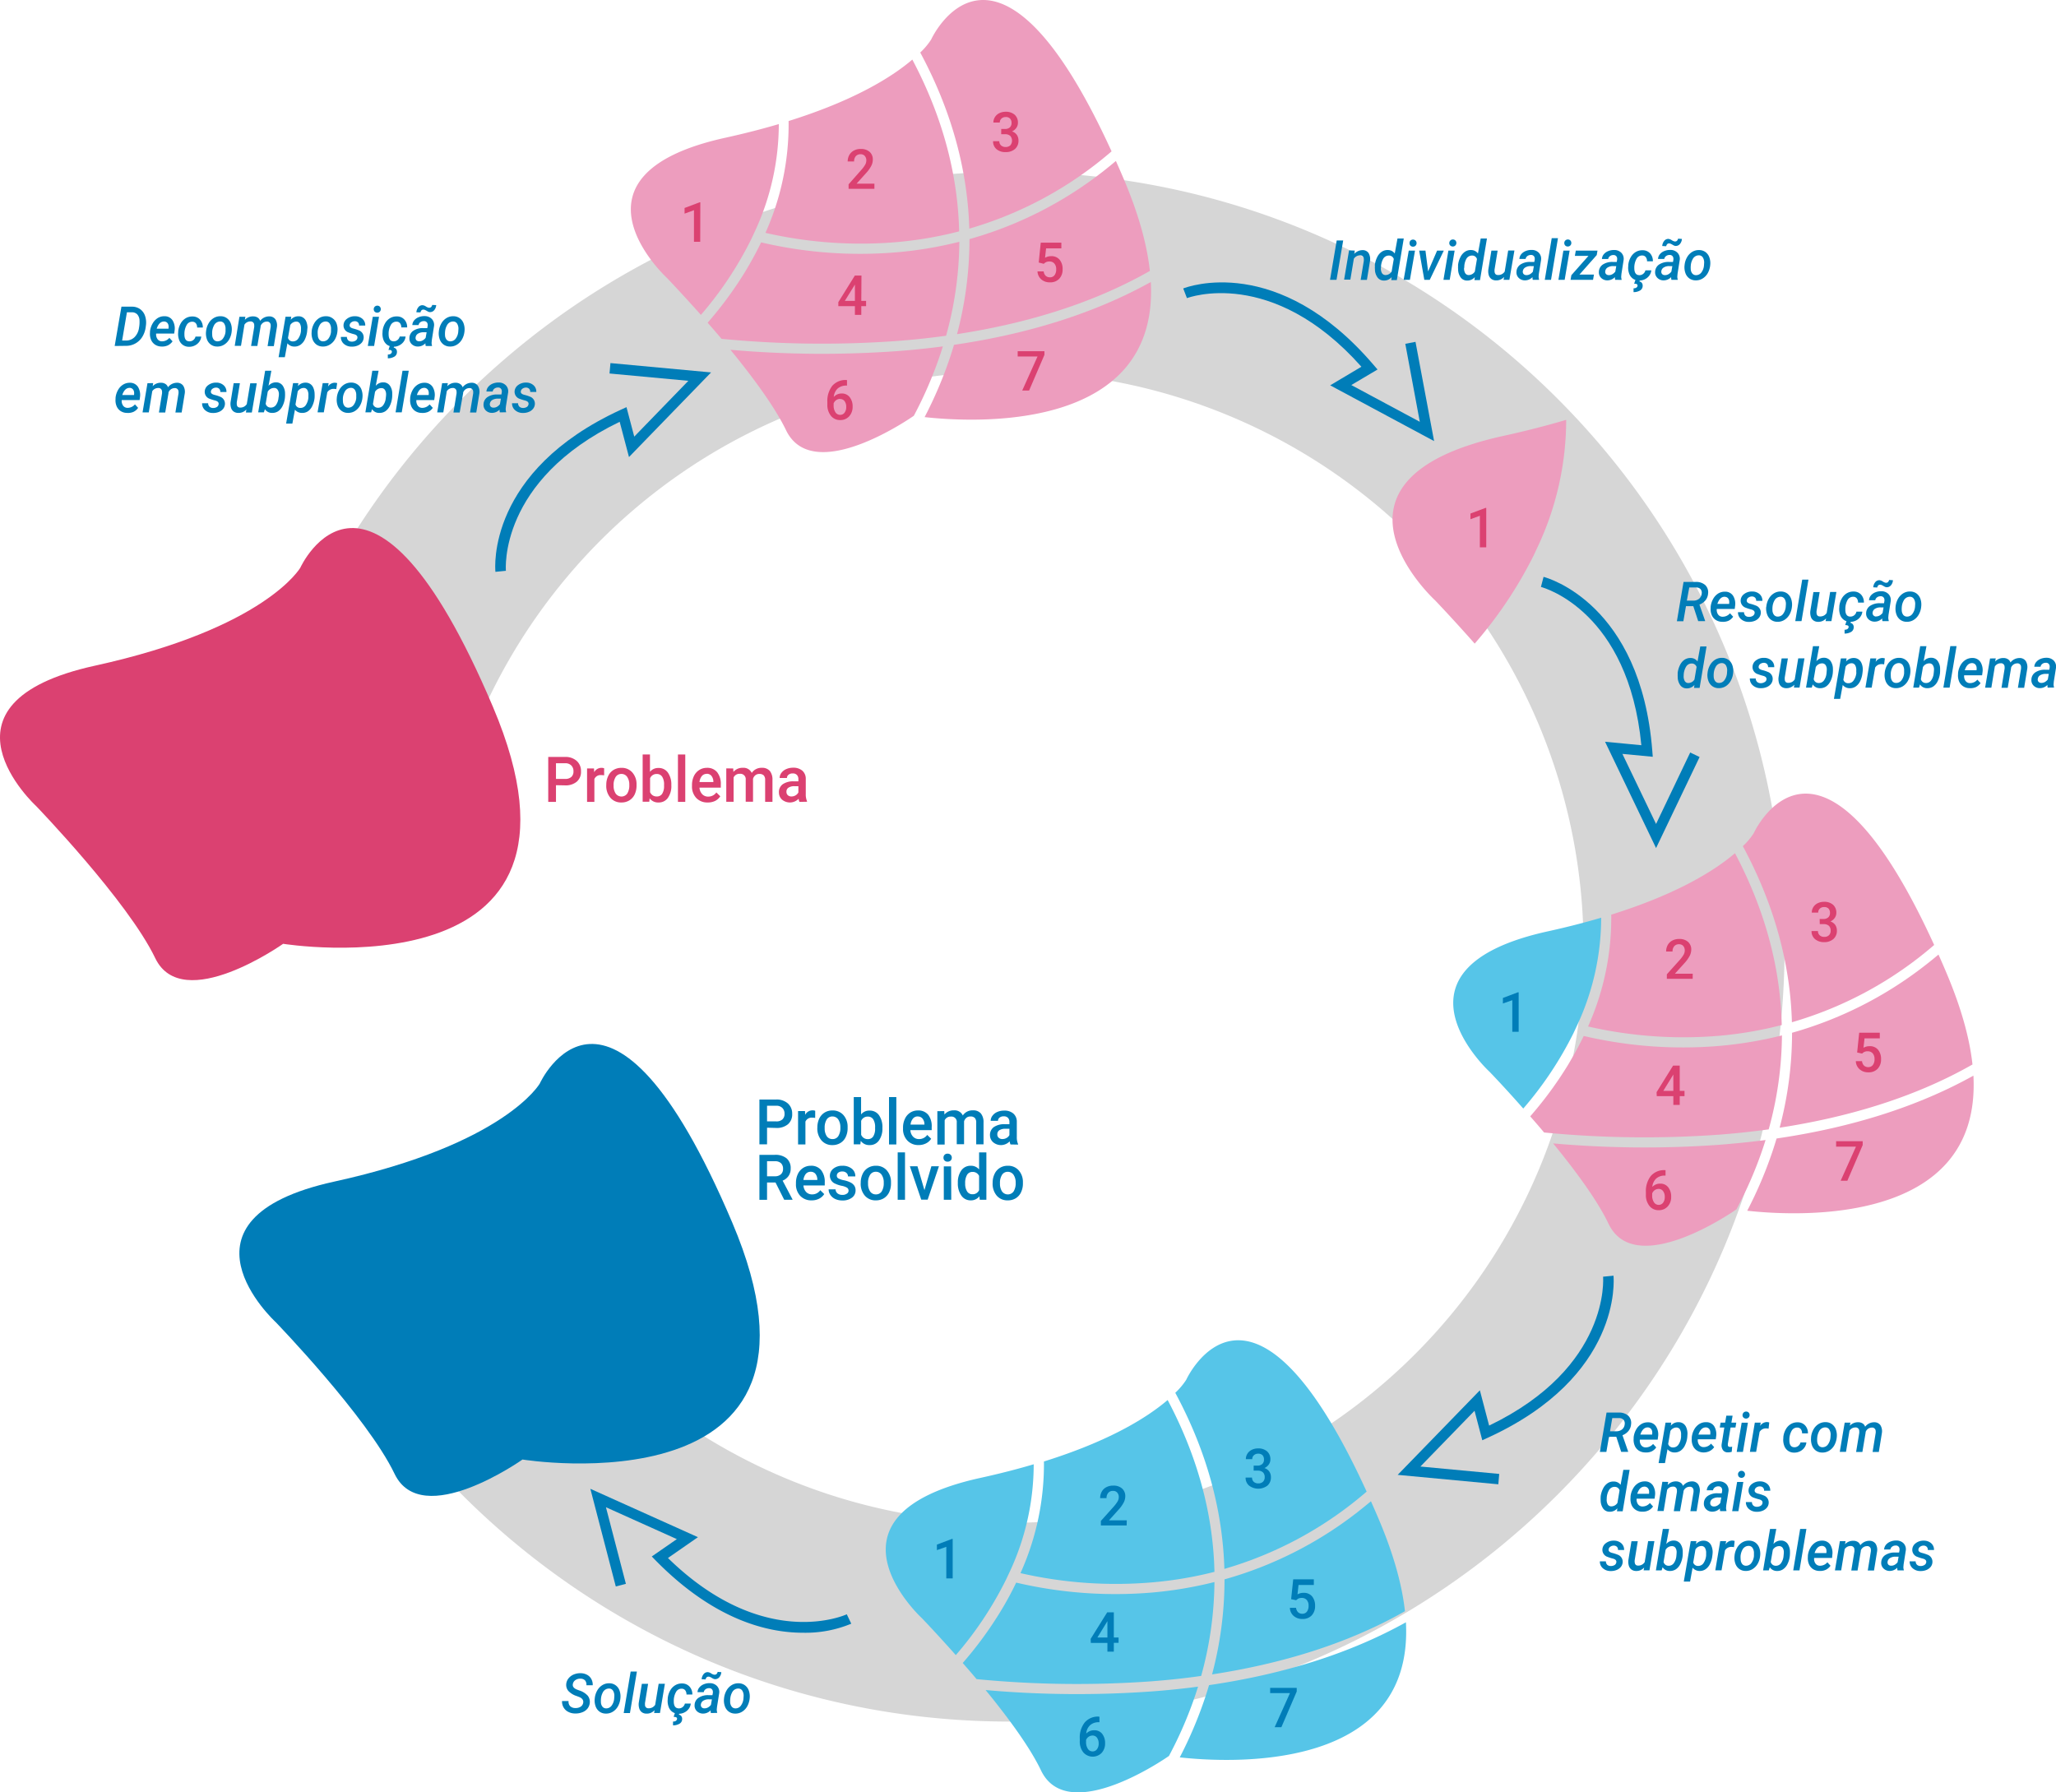 <svg xmlns="http://www.w3.org/2000/svg" viewBox="0 0 592.53 516.56"><defs><style>.cls-1{fill:#d6d6d6;}.cls-2{fill:#db4171;}.cls-3{fill:#007db8;}.cls-4{fill:#ed9dbe;}.cls-5{fill:#56c5e8;}</style></defs><title>1-decomp</title><g id="Camada_2" data-name="Camada 2"><g id="Camada_1-2" data-name="Camada 1"><path class="cls-1" d="M291,49.53c-111.38,0-203.71,81.55-220.55,188.2l56.2,8.94a165.91,165.91,0,1,1,8.12,83.65L81.41,350C112.82,435.29,194.82,496.15,291,496.15c123.33,0,223.31-100,223.31-223.31S414.37,49.53,291,49.53Z"/><path class="cls-2" d="M81.6,272s-29,20.53-36.87,4.12-34.3-43.8-34.3-43.8-32.36-29.66,16.92-40.47,59.22-28.27,59.22-28.27,19.88-43.73,55.48,40.1S81.6,272,81.6,272Z"/><path class="cls-3" d="M150.58,420.63s-29,20.54-36.87,4.12S79.42,381,79.42,381s-32.37-29.66,16.92-40.47,59.22-28.26,59.22-28.26,19.88-43.74,55.48,40.09S150.58,420.63,150.58,420.63Z"/><path class="cls-3" d="M142.78,164.8c-.12-1.17-2.41-29,36.15-46.72l1.62-.74,2.24,8.49,15.59-16.08-22.72-2.11.27-3,29,2.69-23.66,24.39-2.68-10.16c-34.95,16.87-32.82,42.67-32.79,42.94Z"/><path class="cls-3" d="M413.3,127.12l-29.95-16.07,9-5.36c-25.8-29-50-19.87-50.28-19.77L341,83.13c1.1-.44,27.21-10.27,54.83,22l1.17,1.36-7.56,4.48,19.74,10.59L405,99.08l2.94-.56Z"/><path class="cls-3" d="M477.27,244.41l-14.7-30.64,10.46,1c-3.71-38.5-27.9-45.34-28.94-45.62l.76-2.9c1.14.29,28,7.76,31.33,50.07l.14,1.78-8.75-.83,9.7,20.19,9.84-20.59,2.71,1.3Z"/><path class="cls-3" d="M431.81,427.77l-29-2.72,23.68-24.37,2.67,10.17c35-16.84,32.86-42.65,32.84-42.91l3-.29c.12,1.17,2.39,29-36.18,46.68l-1.63.75-2.23-8.5-15.61,16.07,22.72,2.13Z"/><path class="cls-3" d="M231.4,470.55c-10.42,0-25.67-3.83-42.31-20.7l-1.25-1.28,7.22-5-20.43-9.19,5.75,22.08-2.91.76-7.33-28.15,31,13.94-8.64,6c27.76,27.12,51.3,16.34,51.54,16.22l1.29,2.71A34.33,34.33,0,0,1,231.4,470.55Z"/><path class="cls-2" d="M160.23,226.29v4.81H158V218.15h4.83a4.78,4.78,0,0,1,3.36,1.13,3.84,3.84,0,0,1,1.25,3,3.71,3.71,0,0,1-1.22,3,5,5,0,0,1-3.42,1.06Zm0-1.81h2.64a2.55,2.55,0,0,0,1.79-.57,2.09,2.09,0,0,0,.61-1.63,2.26,2.26,0,0,0-.62-1.67,2.37,2.37,0,0,0-1.72-.65h-2.7Z"/><path class="cls-2" d="M174.11,223.45a4.91,4.91,0,0,0-.86-.07,1.92,1.92,0,0,0-1.95,1.13v6.59h-2.11v-9.63h2l.05,1.08a2.37,2.37,0,0,1,2.12-1.26,2,2,0,0,1,.75.13Z"/><path class="cls-2" d="M174.73,226.19a5.67,5.67,0,0,1,.55-2.54,4,4,0,0,1,1.53-1.75,4.32,4.32,0,0,1,2.28-.61,4,4,0,0,1,3.08,1.26,5,5,0,0,1,1.28,3.32v.51a6,6,0,0,1-.53,2.55,4.09,4.09,0,0,1-1.53,1.73,4.27,4.27,0,0,1-2.3.61,4,4,0,0,1-3.17-1.35,5.27,5.27,0,0,1-1.2-3.62Zm2.11.19a4,4,0,0,0,.6,2.33,2.06,2.06,0,0,0,3.33,0,4.42,4.42,0,0,0,.59-2.5,3.88,3.88,0,0,0-.61-2.31,1.93,1.93,0,0,0-1.66-.85,1.91,1.91,0,0,0-1.64.84A4.24,4.24,0,0,0,176.84,226.38Z"/><path class="cls-2" d="M193.48,226.38a5.9,5.9,0,0,1-1,3.57,3.16,3.16,0,0,1-2.69,1.32,3,3,0,0,1-2.57-1.21l-.1,1h-1.91V217.44h2.11v5a3,3,0,0,1,2.45-1.11,3.19,3.19,0,0,1,2.7,1.31,5.94,5.94,0,0,1,1,3.66Zm-2.1-.19a4.13,4.13,0,0,0-.54-2.34,1.79,1.79,0,0,0-1.56-.79,2,2,0,0,0-1.93,1.23v4a2,2,0,0,0,1.94,1.25,1.77,1.77,0,0,0,1.53-.75,4.12,4.12,0,0,0,.56-2.29Z"/><path class="cls-2" d="M197.49,231.1h-2.11V217.44h2.11Z"/><path class="cls-2" d="M203.92,231.27a4.32,4.32,0,0,1-3.25-1.29,4.76,4.76,0,0,1-1.24-3.45v-.26a6,6,0,0,1,.54-2.58,4.22,4.22,0,0,1,1.52-1.76,4,4,0,0,1,2.19-.64,3.62,3.62,0,0,1,3,1.26,5.39,5.39,0,0,1,1.05,3.55V227h-6.14a3,3,0,0,0,.78,1.88,2.3,2.3,0,0,0,1.72.7,2.84,2.84,0,0,0,2.36-1.2l1.13,1.11a3.89,3.89,0,0,1-1.5,1.34A4.75,4.75,0,0,1,203.92,231.27Zm-.25-8.24a1.77,1.77,0,0,0-1.4.62,3.26,3.26,0,0,0-.68,1.74h4v-.16a2.72,2.72,0,0,0-.57-1.65A1.73,1.73,0,0,0,203.67,223Z"/><path class="cls-2" d="M211.31,221.47l.06,1a3.34,3.34,0,0,1,2.71-1.19,2.59,2.59,0,0,1,2.57,1.48,3.33,3.33,0,0,1,2.88-1.48,2.9,2.9,0,0,1,2.32.89,3.94,3.94,0,0,1,.77,2.59v6.33h-2.11v-6.27a1.9,1.9,0,0,0-.39-1.34,1.7,1.7,0,0,0-1.29-.43,1.73,1.73,0,0,0-1.17.4,2,2,0,0,0-.64,1v6.6h-2.11v-6.34a1.53,1.53,0,0,0-1.69-1.7,1.86,1.86,0,0,0-1.8,1.06v7h-2.11v-9.63Z"/><path class="cls-2" d="M230.4,231.1a3.3,3.3,0,0,1-.24-.9,3.51,3.51,0,0,1-4.78.25,2.72,2.72,0,0,1-.89-2A2.76,2.76,0,0,1,225.6,226a5.32,5.32,0,0,1,3.19-.82h1.3v-.63a1.73,1.73,0,0,0-.41-1.2,1.6,1.6,0,0,0-1.24-.45,1.79,1.79,0,0,0-1.18.37,1.15,1.15,0,0,0-.46.94h-2.11a2.44,2.44,0,0,1,.51-1.48,3.44,3.44,0,0,1,1.39-1.08,4.85,4.85,0,0,1,2-.4,3.92,3.92,0,0,1,2.63.85,3.07,3.07,0,0,1,1,2.39v4.34a4.93,4.93,0,0,0,.36,2.07v.16Zm-2.32-1.56a2.34,2.34,0,0,0,1.18-.31,2.16,2.16,0,0,0,.83-.84v-1.81H229a3,3,0,0,0-1.76.42,1.33,1.33,0,0,0-.59,1.18,1.28,1.28,0,0,0,.4,1A1.52,1.52,0,0,0,228.08,229.54Z"/><path class="cls-3" d="M221.06,325v4.8h-2.2V316.88h4.84a4.83,4.83,0,0,1,3.36,1.13,3.85,3.85,0,0,1,1.24,3,3.71,3.71,0,0,1-1.22,3,5,5,0,0,1-3.41,1.06Zm0-1.82h2.64a2.52,2.52,0,0,0,1.78-.56,2.11,2.11,0,0,0,.62-1.63,2.27,2.27,0,0,0-.63-1.68,2.34,2.34,0,0,0-1.71-.64h-2.7Z"/><path class="cls-3" d="M234.93,322.18a5.87,5.87,0,0,0-.86-.07,1.93,1.93,0,0,0-1.95,1.14v6.58H230v-9.62h2l.05,1.07A2.37,2.37,0,0,1,234.2,320a2,2,0,0,1,.74.12Z"/><path class="cls-3" d="M235.56,324.93a5.88,5.88,0,0,1,.54-2.55,4.15,4.15,0,0,1,1.54-1.74,4.22,4.22,0,0,1,2.27-.61,4.08,4.08,0,0,1,3.09,1.25,5,5,0,0,1,1.28,3.33v.51a5.78,5.78,0,0,1-.54,2.54,3.9,3.9,0,0,1-1.52,1.73,4.3,4.3,0,0,1-2.3.62,4,4,0,0,1-3.18-1.36,5.29,5.29,0,0,1-1.19-3.61Zm2.11.19a4,4,0,0,0,.59,2.32,1.94,1.94,0,0,0,1.67.84,1.9,1.9,0,0,0,1.66-.85,4.33,4.33,0,0,0,.6-2.5,4,4,0,0,0-.61-2.31,2,2,0,0,0-1.67-.86,1.93,1.93,0,0,0-1.64.84A4.36,4.36,0,0,0,237.67,325.12Z"/><path class="cls-3" d="M254.31,325.12a5.87,5.87,0,0,1-1,3.56,3.13,3.13,0,0,1-2.68,1.33,3,3,0,0,1-2.57-1.22l-.11,1h-1.9V316.17h2.11v5a3,3,0,0,1,2.45-1.1,3.19,3.19,0,0,1,2.7,1.31,6,6,0,0,1,1,3.65Zm-2.11-.19a4.17,4.17,0,0,0-.54-2.35,1.78,1.78,0,0,0-1.56-.78,2,2,0,0,0-1.92,1.23v4a2,2,0,0,0,1.94,1.26,1.76,1.76,0,0,0,1.53-.76,4.07,4.07,0,0,0,.55-2.28Z"/><path class="cls-3" d="M258.32,329.83h-2.11V316.17h2.11Z"/><path class="cls-3" d="M264.75,330a4.28,4.28,0,0,1-3.25-1.3,4.75,4.75,0,0,1-1.25-3.44V325a5.74,5.74,0,0,1,.55-2.57,4.19,4.19,0,0,1,1.52-1.77,4,4,0,0,1,2.19-.63,3.65,3.65,0,0,1,3,1.25,5.39,5.39,0,0,1,1,3.55v.87h-6.14a2.87,2.87,0,0,0,.78,1.89,2.29,2.29,0,0,0,1.71.69,2.83,2.83,0,0,0,2.36-1.2l1.14,1.11a3.76,3.76,0,0,1-1.51,1.34A4.58,4.58,0,0,1,264.75,330Zm-.25-8.25a1.73,1.73,0,0,0-1.4.63,3.14,3.14,0,0,0-.68,1.73h4V324a2.63,2.63,0,0,0-.56-1.64A1.75,1.75,0,0,0,264.5,321.76Z"/><path class="cls-3" d="M272.13,320.21l.06,1A3.35,3.35,0,0,1,274.9,320a2.58,2.58,0,0,1,2.58,1.48,3.29,3.29,0,0,1,2.88-1.48,2.86,2.86,0,0,1,2.31.88,3.92,3.92,0,0,1,.78,2.6v6.32h-2.11v-6.26a1.93,1.93,0,0,0-.39-1.34,1.66,1.66,0,0,0-1.29-.43,1.72,1.72,0,0,0-1.18.4,2.18,2.18,0,0,0-.64,1v6.6h-2.11V323.5a1.52,1.52,0,0,0-1.69-1.7,1.84,1.84,0,0,0-1.79,1.06v7h-2.11v-9.62Z"/><path class="cls-3" d="M291.22,329.83a3.46,3.46,0,0,1-.24-.9,3.47,3.47,0,0,1-4.77.25,2.66,2.66,0,0,1-.9-2,2.78,2.78,0,0,1,1.12-2.37,5.37,5.37,0,0,1,3.19-.82h1.29v-.63a1.68,1.68,0,0,0-.41-1.2,1.61,1.61,0,0,0-1.24-.44,1.86,1.86,0,0,0-1.18.36,1.18,1.18,0,0,0-.46.94h-2.11a2.47,2.47,0,0,1,.52-1.48,3.37,3.37,0,0,1,1.39-1.08,4.81,4.81,0,0,1,2-.39,3.84,3.84,0,0,1,2.62.85,3.06,3.06,0,0,1,1,2.39v4.34a5,5,0,0,0,.36,2.07v.15Zm-2.31-1.56a2.3,2.3,0,0,0,1.17-.31,2,2,0,0,0,.83-.83v-1.82h-1.13a3.06,3.06,0,0,0-1.77.42,1.37,1.37,0,0,0-.59,1.18,1.26,1.26,0,0,0,.41,1A1.52,1.52,0,0,0,288.91,328.27Z"/><path class="cls-3" d="M223.5,340.79h-2.44v5h-2.2V332.82h4.44a5.09,5.09,0,0,1,3.38,1,3.62,3.62,0,0,1,1.19,2.91,3.69,3.69,0,0,1-.61,2.18,3.93,3.93,0,0,1-1.71,1.35l2.84,5.39v.12H226ZM221.06,339h2.25a2.5,2.5,0,0,0,1.74-.57,2,2,0,0,0,.62-1.57,2.18,2.18,0,0,0-.57-1.61,2.42,2.42,0,0,0-1.73-.59h-2.31Z"/><path class="cls-3" d="M233.88,345.94a4.32,4.32,0,0,1-3.25-1.29,4.76,4.76,0,0,1-1.24-3.45v-.26a6,6,0,0,1,.54-2.58,4.22,4.22,0,0,1,1.52-1.76,4,4,0,0,1,2.19-.63,3.61,3.61,0,0,1,3,1.25,5.39,5.39,0,0,1,1.05,3.55v.87h-6.14a3,3,0,0,0,.78,1.89,2.31,2.31,0,0,0,1.71.69,2.82,2.82,0,0,0,2.36-1.2l1.14,1.11a3.81,3.81,0,0,1-1.5,1.34A4.62,4.62,0,0,1,233.88,345.94Zm-.25-8.24a1.77,1.77,0,0,0-1.4.62,3.29,3.29,0,0,0-.68,1.74h4v-.16a2.67,2.67,0,0,0-.57-1.64A1.73,1.73,0,0,0,233.63,337.7Z"/><path class="cls-3" d="M244.55,343.15a1,1,0,0,0-.47-.88,4.79,4.79,0,0,0-1.54-.53,8,8,0,0,1-1.79-.59,2.45,2.45,0,0,1-1.58-2.27,2.59,2.59,0,0,1,1-2.08,4,4,0,0,1,2.61-.83,4.16,4.16,0,0,1,2.72.85,2.73,2.73,0,0,1,1,2.21h-2.11a1.33,1.33,0,0,0-.45-1,1.67,1.67,0,0,0-1.19-.41,1.83,1.83,0,0,0-1.14.32,1.06,1.06,0,0,0-.44.88.88.88,0,0,0,.41.78,5.43,5.43,0,0,0,1.65.55,7.67,7.67,0,0,1,1.95.67,2.84,2.84,0,0,1,1.05.93,2.4,2.4,0,0,1,.34,1.32,2.53,2.53,0,0,1-1.05,2.1,4.36,4.36,0,0,1-2.75.8,4.86,4.86,0,0,1-2.06-.42,3.4,3.4,0,0,1-1.4-1.18,2.76,2.76,0,0,1-.5-1.61h2a1.53,1.53,0,0,0,.57,1.18,2.11,2.11,0,0,0,1.38.42,2.06,2.06,0,0,0,1.26-.33A1,1,0,0,0,244.55,343.15Z"/><path class="cls-3" d="M248.06,340.87a5.69,5.69,0,0,1,.55-2.55,4,4,0,0,1,1.53-1.74,4.23,4.23,0,0,1,2.28-.61,4,4,0,0,1,3.08,1.25,5,5,0,0,1,1.28,3.33v.5a6,6,0,0,1-.53,2.55,4.09,4.09,0,0,1-1.53,1.73,4.26,4.26,0,0,1-2.29.61,4,4,0,0,1-3.18-1.35,5.25,5.25,0,0,1-1.2-3.62Zm2.11.18a4,4,0,0,0,.6,2.33,1.93,1.93,0,0,0,1.67.84,1.91,1.91,0,0,0,1.66-.85,4.44,4.44,0,0,0,.59-2.5,3.84,3.84,0,0,0-.61-2.31,1.94,1.94,0,0,0-1.66-.86,1.91,1.91,0,0,0-1.64.84A4.24,4.24,0,0,0,250.17,341.05Z"/><path class="cls-3" d="M260.82,345.77h-2.11V332.11h2.11Z"/><path class="cls-3" d="M266.42,343l2-6.89h2.18l-3.25,9.63H265.5l-3.28-9.63h2.19Z"/><path class="cls-3" d="M271.91,333.65a1.1,1.1,0,0,1,1.19-1.16,1.12,1.12,0,0,1,1.2,1.16,1.13,1.13,0,0,1-.32.81,1.15,1.15,0,0,1-.88.32,1.09,1.09,0,0,1-1.19-1.13Zm2.24,12.12H272v-9.63h2.11Z"/><path class="cls-3" d="M276.05,340.88a5.83,5.83,0,0,1,1-3.57,3.21,3.21,0,0,1,2.7-1.34,3,3,0,0,1,2.42,1.06v-4.92h2.1v13.66h-1.91l-.1-1a3.07,3.07,0,0,1-2.52,1.17,3.18,3.18,0,0,1-2.67-1.36A6,6,0,0,1,276.05,340.88Zm2.11.19a4.06,4.06,0,0,0,.55,2.29,1.76,1.76,0,0,0,1.56.82,2,2,0,0,0,1.9-1.18v-4.11a2,2,0,0,0-1.88-1.15,1.78,1.78,0,0,0-1.58.83A4.54,4.54,0,0,0,278.16,341.07Z"/><path class="cls-3" d="M286.08,340.87a5.69,5.69,0,0,1,.55-2.55,4,4,0,0,1,1.53-1.74,4.22,4.22,0,0,1,2.27-.61,4,4,0,0,1,3.09,1.25,5,5,0,0,1,1.28,3.33v.5a5.82,5.82,0,0,1-.54,2.55,4,4,0,0,1-1.52,1.73,4.27,4.27,0,0,1-2.3.61,4,4,0,0,1-3.18-1.35,5.3,5.3,0,0,1-1.19-3.62Zm2.11.18a4,4,0,0,0,.6,2.33,2.05,2.05,0,0,0,3.32,0,4.35,4.35,0,0,0,.6-2.5,3.91,3.91,0,0,0-.61-2.31,2,2,0,0,0-1.67-.86,1.91,1.91,0,0,0-1.63.84A4.24,4.24,0,0,0,288.19,341.05Z"/><path class="cls-3" d="M33.05,99.71,35,88.38h3a4,4,0,0,1,2.38.71A3.91,3.91,0,0,1,41.79,91a6,6,0,0,1,.27,2.74l-.08.61a7.07,7.07,0,0,1-1,2.78,5.46,5.46,0,0,1-4.71,2.54ZM36.58,90,35.2,98.14h1.1a3.41,3.41,0,0,0,2.5-1,4.75,4.75,0,0,0,1.27-2.69,9.12,9.12,0,0,0,.14-2.06,2.78,2.78,0,0,0-.64-1.77A2.1,2.1,0,0,0,38,90Z"/><path class="cls-3" d="M46.53,99.87a3.42,3.42,0,0,1-1.85-.55,3.16,3.16,0,0,1-1.17-1.45,4.41,4.41,0,0,1-.28-2.05l0-.32A5.81,5.81,0,0,1,44,93.2a4.39,4.39,0,0,1,1.49-1.56,3.51,3.51,0,0,1,1.93-.5,2.65,2.65,0,0,1,2.31,1.18,4.39,4.39,0,0,1,.58,3l-.11.81H45a2.33,2.33,0,0,0,.4,1.61,1.54,1.54,0,0,0,1.27.63,2.73,2.73,0,0,0,2.14-1l.92,1a3.59,3.59,0,0,1-1.36,1.17A4,4,0,0,1,46.53,99.87Zm.77-7.22c-.95,0-1.67.66-2.14,2.07h3.41l0-.17a2.35,2.35,0,0,0,0-.7,1.38,1.38,0,0,0-.42-.87A1.31,1.31,0,0,0,47.3,92.65Z"/><path class="cls-3" d="M54.56,98.37A1.69,1.69,0,0,0,55.71,98a1.73,1.73,0,0,0,.63-1H58a3,3,0,0,1-.59,1.52,3.35,3.35,0,0,1-1.29,1.06,3.42,3.42,0,0,1-1.65.36,2.94,2.94,0,0,1-2.88-2.07,4.82,4.82,0,0,1-.23-2.14l0-.27a5.67,5.67,0,0,1,.7-2.22,4.06,4.06,0,0,1,1.46-1.53,3.67,3.67,0,0,1,2-.5,2.81,2.81,0,0,1,2.13.91,3.24,3.24,0,0,1,.8,2.27H56.81a1.9,1.9,0,0,0-.34-1.18,1.25,1.25,0,0,0-1-.49,1.79,1.79,0,0,0-1.66.92,5.14,5.14,0,0,0-.66,2.67Q53.11,98.34,54.56,98.37Z"/><path class="cls-3" d="M59.39,95.47a5.56,5.56,0,0,1,.71-2.25,4.22,4.22,0,0,1,1.49-1.56,3.61,3.61,0,0,1,2-.52,3,3,0,0,1,1.82.58,3.2,3.2,0,0,1,1.12,1.53,4.92,4.92,0,0,1,.25,2.16,5.82,5.82,0,0,1-.71,2.37,4.3,4.3,0,0,1-1.51,1.57,3.62,3.62,0,0,1-2,.52,3.07,3.07,0,0,1-1.81-.57,3.2,3.2,0,0,1-1.12-1.53,5,5,0,0,1-.26-2.13Zm1.77,1.07a2.2,2.2,0,0,0,.42,1.31,1.34,1.34,0,0,0,1.06.52,1.91,1.91,0,0,0,1.56-.73A3.93,3.93,0,0,0,65,95.57l0-.76a2.73,2.73,0,0,0-.39-1.56,1.34,1.34,0,0,0-1.12-.6,2,2,0,0,0-1.83,1.16,4.54,4.54,0,0,0-.5,1.66A6.81,6.81,0,0,0,61.16,96.54Z"/><path class="cls-3" d="M70.72,91.29l-.16.89a3.16,3.16,0,0,1,2.43-1,2.34,2.34,0,0,1,1.29.36,1.77,1.77,0,0,1,.69.93,3.29,3.29,0,0,1,2.62-1.29,2.12,2.12,0,0,1,1.78.84,3.32,3.32,0,0,1,.43,2.28l-.88,5.45h-1.8L78,94.24a2.67,2.67,0,0,0,0-.63,1,1,0,0,0-1.12-.93,1.91,1.91,0,0,0-1.77,1.25l0,.17-.94,5.61H72.36l.9-5.44a3.35,3.35,0,0,0,0-.63,1,1,0,0,0-1.13-1,2,2,0,0,0-1.68.93l-1,6.1h-1.8L69,91.29Z"/><path class="cls-3" d="M88.51,95.54a7.11,7.11,0,0,1-.65,2.28,3.9,3.9,0,0,1-1.29,1.56,3,3,0,0,1-1.74.5,2.52,2.52,0,0,1-2-.94l-.74,4h-1.8l2-11.66h1.65l-.14.87a2.83,2.83,0,0,1,2.24-1,2.3,2.3,0,0,1,1.36.41,2.47,2.47,0,0,1,.89,1.16,5,5,0,0,1,.33,1.7C88.57,94.72,88.55,95.1,88.51,95.54Zm-1.77-.17,0-.57a2.78,2.78,0,0,0-.32-1.55,1.16,1.16,0,0,0-1-.57,2.1,2.1,0,0,0-1.77,1L83,97.39a1.39,1.39,0,0,0,1.39,1,1.83,1.83,0,0,0,1.5-.72A4.58,4.58,0,0,0,86.74,95.37Z"/><path class="cls-3" d="M89.82,95.47a5.56,5.56,0,0,1,.71-2.25A4.3,4.3,0,0,1,92,91.66a3.61,3.61,0,0,1,2-.52,3,3,0,0,1,1.82.58A3.13,3.13,0,0,1,97,93.25a4.92,4.92,0,0,1,.25,2.16,5.82,5.82,0,0,1-.71,2.37A4.2,4.2,0,0,1,95,99.35a3.66,3.66,0,0,1-2,.52,3.09,3.09,0,0,1-1.81-.57,3.26,3.26,0,0,1-1.12-1.53,5,5,0,0,1-.25-2.13Zm1.77,1.07A2.2,2.2,0,0,0,92,97.85a1.34,1.34,0,0,0,1.07.52,1.91,1.91,0,0,0,1.55-.73,3.85,3.85,0,0,0,.78-2.07l0-.76a2.73,2.73,0,0,0-.39-1.56,1.34,1.34,0,0,0-1.12-.6,2,2,0,0,0-1.82,1.16,4.37,4.37,0,0,0-.51,1.66A6.81,6.81,0,0,0,91.59,96.54Z"/><path class="cls-3" d="M103,97.38c.09-.51-.24-.87-1-1.07a12,12,0,0,1-1.51-.48A2.12,2.12,0,0,1,99,93.75a2.37,2.37,0,0,1,1-1.88,3.61,3.61,0,0,1,2.32-.73,3.14,3.14,0,0,1,2.13.75,2.45,2.45,0,0,1,.81,1.94h-1.78a1.23,1.23,0,0,0-.31-.91,1.27,1.27,0,0,0-.9-.35,1.7,1.7,0,0,0-1,.31,1.15,1.15,0,0,0-.5.79c-.07.47.26.8,1,1a12.09,12.09,0,0,1,1.59.51,2.14,2.14,0,0,1,1.45,2.12,2.37,2.37,0,0,1-.51,1.4,3.08,3.08,0,0,1-1.27.91,4.2,4.2,0,0,1-1.7.29,3.32,3.32,0,0,1-2.23-.8,2.54,2.54,0,0,1-.86-2h1.73a1.41,1.41,0,0,0,.4,1,1.54,1.54,0,0,0,1,.36,2,2,0,0,0,1.11-.29A1.08,1.08,0,0,0,103,97.38Z"/><path class="cls-3" d="M107.82,99.71H106l1.43-8.42h1.8Zm-.11-10.57a1,1,0,0,1,.27-.73,1,1,0,0,1,.74-.32,1,1,0,0,1,.73.27,1,1,0,0,1,.29.72,1,1,0,0,1-.28.73,1,1,0,0,1-.73.3,1,1,0,0,1-.73-.27A1,1,0,0,1,107.71,89.14Z"/><path class="cls-3" d="M113.42,98.37a1.68,1.68,0,0,0,1.14-.39,1.73,1.73,0,0,0,.63-1h1.7a3.06,3.06,0,0,1-.58,1.52,3.46,3.46,0,0,1-1.3,1.06,3.37,3.37,0,0,1-1.65.36,3.08,3.08,0,0,1-1.8-.56,3.14,3.14,0,0,1-1.08-1.51,5,5,0,0,1-.23-2.14l0-.27a5.67,5.67,0,0,1,.7-2.22,4.14,4.14,0,0,1,1.46-1.53,3.67,3.67,0,0,1,2-.5,2.81,2.81,0,0,1,2.13.91,3.24,3.24,0,0,1,.8,2.27h-1.69a1.9,1.9,0,0,0-.34-1.18,1.24,1.24,0,0,0-1-.49,1.8,1.8,0,0,0-1.66.92,5.14,5.14,0,0,0-.65,2.67Q112,98.34,113.42,98.37Zm.19,1.35-.15.46a1.14,1.14,0,0,1,.71.44,1.28,1.28,0,0,1,.23.82,1.53,1.53,0,0,1-.69,1.31,3.65,3.65,0,0,1-1.94.51v-1.09c.7,0,1.09-.28,1.17-.75,0-.31-.14-.5-.56-.57l-.42,0,.34-1.06Z"/><path class="cls-3" d="M122.69,99.71a2.53,2.53,0,0,1-.08-.78,3,3,0,0,1-2.19.94,2.53,2.53,0,0,1-1.78-.7,2.24,2.24,0,0,1-.65-1.75,2.56,2.56,0,0,1,1.12-2.09,4.8,4.8,0,0,1,2.86-.77l1.17,0,.1-.58a1.75,1.75,0,0,0,0-.56,1,1,0,0,0-1.08-.87,1.62,1.62,0,0,0-1,.3,1.27,1.27,0,0,0-.53.84l-1.8,0a2.3,2.3,0,0,1,.54-1.37,3.17,3.17,0,0,1,1.29-.91,4.24,4.24,0,0,1,1.7-.31,2.84,2.84,0,0,1,2.09.83,2.48,2.48,0,0,1,.63,2.06l-.63,4-.06.7a2.42,2.42,0,0,0,.11.89v.14Zm-1.85-1.35a1.92,1.92,0,0,0,1-.27,2.77,2.77,0,0,0,.83-.73l.28-1.6h-.86a2.86,2.86,0,0,0-1.62.4,1.41,1.41,0,0,0-.69,1.07,1,1,0,0,0,.22.83A1.12,1.12,0,0,0,120.84,98.36Zm4.87-10.43a2.46,2.46,0,0,1-.58,1.47,1.55,1.55,0,0,1-1.2.55,1.09,1.09,0,0,1-.36-.06,3,3,0,0,1-.57-.29,5,5,0,0,0-.61-.31,1,1,0,0,0-.42-.06c-.4,0-.66.28-.8.8L120,90a2.54,2.54,0,0,1,.57-1.47,1.46,1.46,0,0,1,1.22-.57,1.93,1.93,0,0,1,.93.35,2.56,2.56,0,0,0,.83.38h.19c.41,0,.69-.28.83-.81Z"/><path class="cls-3" d="M126.48,95.47a5.56,5.56,0,0,1,.71-2.25,4.22,4.22,0,0,1,1.49-1.56,3.61,3.61,0,0,1,2-.52,3,3,0,0,1,1.82.58,3.13,3.13,0,0,1,1.12,1.53,4.92,4.92,0,0,1,.25,2.16,5.82,5.82,0,0,1-.71,2.37,4.23,4.23,0,0,1-1.51,1.57,3.62,3.62,0,0,1-2,.52,3.07,3.07,0,0,1-1.81-.57,3.2,3.2,0,0,1-1.12-1.53,5,5,0,0,1-.26-2.13Zm1.77,1.07a2.2,2.2,0,0,0,.42,1.31,1.34,1.34,0,0,0,1.06.52,1.91,1.91,0,0,0,1.56-.73,3.85,3.85,0,0,0,.78-2.07l.05-.76a2.73,2.73,0,0,0-.39-1.56,1.34,1.34,0,0,0-1.12-.6,2,2,0,0,0-1.82,1.16,4.37,4.37,0,0,0-.51,1.66A6.81,6.81,0,0,0,128.25,96.54Z"/><path class="cls-3" d="M36.6,119a3.39,3.39,0,0,1-1.86-.55A3.1,3.1,0,0,1,33.58,117a4.39,4.39,0,0,1-.28-2l0-.32a5.65,5.65,0,0,1,.73-2.31,4.2,4.2,0,0,1,1.49-1.55,3.6,3.6,0,0,1,1.93-.51,2.69,2.69,0,0,1,2.31,1.18,4.47,4.47,0,0,1,.58,3l-.11.81H35.08a2.36,2.36,0,0,0,.4,1.61,1.53,1.53,0,0,0,1.27.63,2.74,2.74,0,0,0,2.14-1l.91,1a3.29,3.29,0,0,1-1.36,1.17A3.91,3.91,0,0,1,36.6,119Zm.77-7.22c-.95,0-1.67.66-2.14,2.07h3.41l0-.16a2.73,2.73,0,0,0,0-.7,1.49,1.49,0,0,0-.42-.88A1.36,1.36,0,0,0,37.37,111.77Z"/><path class="cls-3" d="M44.15,110.41l-.15.9a3.1,3.1,0,0,1,2.43-1,2.25,2.25,0,0,1,1.28.37,1.71,1.71,0,0,1,.7.93,3.27,3.27,0,0,1,2.61-1.3,2.1,2.1,0,0,1,1.78.85,3.29,3.29,0,0,1,.44,2.27l-.89,5.46h-1.8l.89-5.47a2.68,2.68,0,0,0,0-.63,1,1,0,0,0-1.12-.94,1.89,1.89,0,0,0-1.76,1.26l0,.17-.94,5.61H45.8l.89-5.45a2.59,2.59,0,0,0,0-.62,1,1,0,0,0-1.13-1,2,2,0,0,0-1.68.93l-1,6.11h-1.8l1.42-8.42Z"/><path class="cls-3" d="M63,116.5c.09-.51-.24-.87-1-1.07a15.17,15.17,0,0,1-1.5-.47A2.12,2.12,0,0,1,59,112.87,2.38,2.38,0,0,1,60,111a3.67,3.67,0,0,1,2.32-.73,3.1,3.1,0,0,1,2.13.76,2.43,2.43,0,0,1,.81,1.94H63.49a1.24,1.24,0,0,0-.31-.92,1.26,1.26,0,0,0-.9-.34,1.76,1.76,0,0,0-1,.3,1.14,1.14,0,0,0-.5.79c-.07.48.26.8,1,1a9.83,9.83,0,0,1,1.6.51,2.14,2.14,0,0,1,1.45,2.11,2.44,2.44,0,0,1-.51,1.4,3,3,0,0,1-1.27.91,4.23,4.23,0,0,1-1.7.29,3.27,3.27,0,0,1-2.23-.8,2.51,2.51,0,0,1-.87-2h1.74a1.33,1.33,0,0,0,.4,1,1.49,1.49,0,0,0,1,.36,2,2,0,0,0,1.11-.28A1.08,1.08,0,0,0,63,116.5Z"/><path class="cls-3" d="M71,118a2.93,2.93,0,0,1-2.34,1,2.26,2.26,0,0,1-1.33-.4,2.11,2.11,0,0,1-.75-1.09,4,4,0,0,1-.13-1.63l.89-5.45h1.8l-.9,5.47a3.51,3.51,0,0,0,0,.56c0,.64.37,1,.95,1a2.14,2.14,0,0,0,1.93-1l1-6H74l-1.42,8.42H70.87Z"/><path class="cls-3" d="M82.11,114.67a6.88,6.88,0,0,1-.67,2.32,3.92,3.92,0,0,1-1.29,1.54,3,3,0,0,1-1.74.47,2.4,2.4,0,0,1-2.07-1.08l-.29.92H74.41l2-12h1.8l-.82,4.35a2.77,2.77,0,0,1,2.18-1,2.31,2.31,0,0,1,1.87.9,4,4,0,0,1,.71,2.36C82.17,113.83,82.15,114.22,82.11,114.67Zm-1.73-1A2.23,2.23,0,0,0,80,112.3a1.19,1.19,0,0,0-1-.5,2.13,2.13,0,0,0-1.84,1.08l-.59,3.48a1.44,1.44,0,0,0,1.44,1.1,1.77,1.77,0,0,0,1.5-.71,4.16,4.16,0,0,0,.75-2.09C80.35,114.22,80.38,113.87,80.38,113.62Z"/><path class="cls-3" d="M90.66,114.66A7,7,0,0,1,90,117a3.83,3.83,0,0,1-1.28,1.55A2.88,2.88,0,0,1,87,119a2.54,2.54,0,0,1-2-.93l-.74,4h-1.8l2-11.66H86l-.14.87a2.82,2.82,0,0,1,2.24-1,2.4,2.4,0,0,1,1.36.41,2.53,2.53,0,0,1,.88,1.17,4.54,4.54,0,0,1,.33,1.69A9.5,9.5,0,0,1,90.66,114.66Zm-1.78-.16,0-.57a2.79,2.79,0,0,0-.32-1.56,1.18,1.18,0,0,0-1-.57,2.09,2.09,0,0,0-1.76,1l-.64,3.76a1.39,1.39,0,0,0,1.39,1,1.81,1.81,0,0,0,1.51-.71A4.56,4.56,0,0,0,88.88,114.5Z"/><path class="cls-3" d="M96.91,112.15a2.81,2.81,0,0,0-.71-.08,2.09,2.09,0,0,0-1.88,1l-1,5.77h-1.8L93,110.42h1.71l-.18,1a2.33,2.33,0,0,1,1.94-1.12,3.35,3.35,0,0,1,.7.11Z"/><path class="cls-3" d="M97.07,114.6a5.61,5.61,0,0,1,.71-2.25,4.25,4.25,0,0,1,1.49-1.57,3.7,3.7,0,0,1,2-.52,3.07,3.07,0,0,1,2.94,2.11,5,5,0,0,1,.25,2.17,5.73,5.73,0,0,1-.71,2.36,4.23,4.23,0,0,1-1.5,1.58,3.64,3.64,0,0,1-2,.51,3,3,0,0,1-1.81-.57,3.23,3.23,0,0,1-1.13-1.52,5,5,0,0,1-.25-2.14Zm1.77,1.06a2.3,2.3,0,0,0,.42,1.32,1.35,1.35,0,0,0,1.07.51,1.88,1.88,0,0,0,1.55-.73,3.9,3.9,0,0,0,.79-2.06l0-.76a2.74,2.74,0,0,0-.39-1.57,1.33,1.33,0,0,0-1.12-.6,2,2,0,0,0-1.82,1.16,4.36,4.36,0,0,0-.51,1.67A6.68,6.68,0,0,0,98.84,115.66Z"/><path class="cls-3" d="M113,114.67a7.12,7.12,0,0,1-.67,2.32,3.92,3.92,0,0,1-1.29,1.54,3,3,0,0,1-1.74.47,2.38,2.38,0,0,1-2.07-1.08l-.29.92H105.3l2-12h1.81l-.82,4.35a2.77,2.77,0,0,1,2.18-1,2.3,2.3,0,0,1,1.86.9,3.85,3.85,0,0,1,.71,2.36A10,10,0,0,1,113,114.67Zm-1.73-1a2.22,2.22,0,0,0-.35-1.32,1.15,1.15,0,0,0-1-.5,2.1,2.1,0,0,0-1.84,1.08l-.59,3.48a1.43,1.43,0,0,0,1.43,1.1,1.76,1.76,0,0,0,1.5-.71,4.07,4.07,0,0,0,.76-2.09C111.25,114.22,111.27,113.87,111.28,113.62Z"/><path class="cls-3" d="M115.78,118.84H114l2-12h1.8Z"/><path class="cls-3" d="M121.51,119a3.39,3.39,0,0,1-1.86-.55,3.1,3.1,0,0,1-1.16-1.45,4.39,4.39,0,0,1-.28-2l0-.32a5.81,5.81,0,0,1,.73-2.31,4.28,4.28,0,0,1,1.49-1.55,3.6,3.6,0,0,1,1.93-.51,2.68,2.68,0,0,1,2.31,1.18,4.41,4.41,0,0,1,.58,3l-.11.81H120a2.36,2.36,0,0,0,.4,1.61,1.54,1.54,0,0,0,1.27.63,2.74,2.74,0,0,0,2.14-1l.92,1a3.42,3.42,0,0,1-1.36,1.17A4,4,0,0,1,121.51,119Zm.77-7.22c-1,0-1.67.66-2.14,2.07h3.41l0-.16a2.73,2.73,0,0,0,0-.7,1.44,1.44,0,0,0-.42-.88A1.36,1.36,0,0,0,122.28,111.77Z"/><path class="cls-3" d="M129.07,110.41l-.16.9a3.12,3.12,0,0,1,2.43-1,2.25,2.25,0,0,1,1.28.37,1.67,1.67,0,0,1,.7.93,3.27,3.27,0,0,1,2.61-1.3,2.1,2.1,0,0,1,1.78.85,3.29,3.29,0,0,1,.44,2.27l-.89,5.46h-1.8l.9-5.47a3.31,3.31,0,0,0,0-.63,1,1,0,0,0-1.12-.94,1.9,1.9,0,0,0-1.76,1.26l0,.17-1,5.61h-1.8l.89-5.45a2.59,2.59,0,0,0,0-.62,1,1,0,0,0-1.12-1,2,2,0,0,0-1.69.93l-1,6.11H126l1.42-8.42Z"/><path class="cls-3" d="M144.05,118.84a2.59,2.59,0,0,1-.08-.79,3,3,0,0,1-2.19.94,2.48,2.48,0,0,1-1.78-.7,2.23,2.23,0,0,1-.65-1.75,2.59,2.59,0,0,1,1.12-2.09,4.8,4.8,0,0,1,2.86-.76h1.17l.1-.57a1.81,1.81,0,0,0,0-.57,1,1,0,0,0-1.08-.87,1.68,1.68,0,0,0-1,.3,1.29,1.29,0,0,0-.53.85h-1.8a2.27,2.27,0,0,1,.54-1.36,3.19,3.19,0,0,1,1.29-.92,4.39,4.39,0,0,1,1.7-.31,2.84,2.84,0,0,1,2.09.83,2.49,2.49,0,0,1,.63,2.07l-.63,3.94-.07.7a2.72,2.72,0,0,0,.12.9v.14Zm-1.86-1.36a1.94,1.94,0,0,0,1.06-.26,2.93,2.93,0,0,0,.83-.74l.28-1.59h-.86a2.94,2.94,0,0,0-1.62.39,1.45,1.45,0,0,0-.7,1.08,1,1,0,0,0,.23.82A1.07,1.07,0,0,0,142.19,117.48Z"/><path class="cls-3" d="M152.32,116.5c.08-.51-.24-.87-1-1.07a14.73,14.73,0,0,1-1.51-.47,2.15,2.15,0,0,1-1.51-2.09,2.39,2.39,0,0,1,1-1.88,3.65,3.65,0,0,1,2.32-.73,3.1,3.1,0,0,1,2.13.76,2.43,2.43,0,0,1,.81,1.94H152.8a1.2,1.2,0,0,0-.31-.92,1.26,1.26,0,0,0-.89-.34,1.72,1.72,0,0,0-1,.3,1.11,1.11,0,0,0-.5.79c-.07.48.25.8,1,1a9.83,9.83,0,0,1,1.6.51,2.14,2.14,0,0,1,1.45,2.11,2.38,2.38,0,0,1-.52,1.4,2.93,2.93,0,0,1-1.27.91,4.18,4.18,0,0,1-1.69.29,3.26,3.26,0,0,1-2.23-.8,2.51,2.51,0,0,1-.87-2h1.74a1.36,1.36,0,0,0,.39,1,1.51,1.51,0,0,0,1,.36,2,2,0,0,0,1.12-.28A1.14,1.14,0,0,0,152.32,116.5Z"/><path class="cls-3" d="M385.18,80.64h-1.87l1.92-11.33h1.87Z"/><path class="cls-3" d="M390.45,72.22l-.18,1a3.14,3.14,0,0,1,2.44-1.13,2,2,0,0,1,1.71.84,3.47,3.47,0,0,1,.41,2.29l-.89,5.44h-1.8l.9-5.46a3.21,3.21,0,0,0,0-.62,1,1,0,0,0-1.07-1,2.15,2.15,0,0,0-1.8,1l-1,6h-1.8l1.42-8.42Z"/><path class="cls-3" d="M396.22,76.43a6.87,6.87,0,0,1,.69-2.34,3.88,3.88,0,0,1,1.31-1.54,2.94,2.94,0,0,1,1.74-.49,2.39,2.39,0,0,1,2,1l.79-4.33h1.81l-2,12h-1.61l.12-.87a2.85,2.85,0,0,1-2.25,1,2.25,2.25,0,0,1-1.83-.91,4,4,0,0,1-.74-2.37,5.85,5.85,0,0,1,0-.94Zm1.75.72a2.69,2.69,0,0,0,.29,1.53,1.17,1.17,0,0,0,1,.59,2.1,2.1,0,0,0,1.8-1l.62-3.62a1.41,1.41,0,0,0-1.39-1,1.85,1.85,0,0,0-1.66.93A5.08,5.08,0,0,0,398,77.15Z"/><path class="cls-3" d="M406.33,80.64h-1.8L406,72.22h1.8Zm-.11-10.57a1,1,0,0,1,.27-.73,1.06,1.06,0,0,1,1.47,0,1,1,0,0,1,.29.72,1,1,0,0,1-.28.73,1,1,0,0,1-.73.3,1,1,0,0,1-.73-.27A1,1,0,0,1,406.22,70.07Z"/><path class="cls-3" d="M411.58,78.22l2.59-6h1.93l-4.05,8.42h-1.57L409,72.22h1.81Z"/><path class="cls-3" d="M417.8,80.64H416l1.42-8.42h1.8Zm-.12-10.57a1,1,0,0,1,.28-.73.94.94,0,0,1,.73-.32,1,1,0,0,1,.74.27,1.05,1.05,0,0,1,0,1.45,1,1,0,0,1-.72.3,1,1,0,0,1-.73-.27A.92.92,0,0,1,417.68,70.07Z"/><path class="cls-3" d="M420.2,76.43a6.66,6.66,0,0,1,.69-2.34,3.88,3.88,0,0,1,1.31-1.54,2.94,2.94,0,0,1,1.74-.49,2.41,2.41,0,0,1,2,1l.79-4.33h1.8l-2,12h-1.61l.12-.87a2.85,2.85,0,0,1-2.25,1,2.25,2.25,0,0,1-1.83-.91,4,4,0,0,1-.74-2.37,5.85,5.85,0,0,1,0-.94Zm1.75.72a2.61,2.61,0,0,0,.29,1.53,1.16,1.16,0,0,0,1,.59,2.12,2.12,0,0,0,1.8-1l.61-3.62a1.39,1.39,0,0,0-1.38-1,1.84,1.84,0,0,0-1.66.93A5.08,5.08,0,0,0,422,77.15Z"/><path class="cls-3" d="M433.47,79.81a2.93,2.93,0,0,1-2.33,1,2.24,2.24,0,0,1-1.33-.41,2.12,2.12,0,0,1-.75-1.08,4.09,4.09,0,0,1-.13-1.64l.88-5.45h1.8l-.89,5.47a3.53,3.53,0,0,0,0,.56c.05.65.37,1,1,1a2.17,2.17,0,0,0,1.93-1l1-6.06h1.8L435,80.64h-1.68Z"/><path class="cls-3" d="M441.74,80.64a2.53,2.53,0,0,1-.08-.78,3,3,0,0,1-2.19.94,2.49,2.49,0,0,1-1.78-.71,2.17,2.17,0,0,1-.65-1.74,2.6,2.6,0,0,1,1.12-2.1,4.86,4.86,0,0,1,2.85-.76l1.17,0,.11-.58a1.82,1.82,0,0,0,0-.57,1,1,0,0,0-1.08-.86,1.62,1.62,0,0,0-1,.3,1.27,1.27,0,0,0-.53.84l-1.8,0a2.3,2.3,0,0,1,.54-1.37,3.17,3.17,0,0,1,1.29-.91,4.21,4.21,0,0,1,1.7-.31,2.8,2.8,0,0,1,2.09.83,2.51,2.51,0,0,1,.63,2.06l-.64,4-.06.7a2.7,2.7,0,0,0,.12.89v.14Zm-1.86-1.35a2,2,0,0,0,1.06-.27,2.89,2.89,0,0,0,.83-.73l.28-1.6h-.86a2.91,2.91,0,0,0-1.63.4,1.46,1.46,0,0,0-.69,1.07,1,1,0,0,0,.23.82A1.08,1.08,0,0,0,439.88,79.29Z"/><path class="cls-3" d="M447,80.64h-1.8l2-12H449Z"/><path class="cls-3" d="M450.93,80.64h-1.8l1.43-8.42h1.8Zm-.11-10.57a1,1,0,0,1,.27-.73,1,1,0,0,1,.74-.32,1,1,0,0,1,.73.27,1,1,0,0,1,.29.72,1,1,0,0,1-.28.73,1,1,0,0,1-.73.3,1,1,0,0,1-.73-.27A1,1,0,0,1,450.82,70.07Z"/><path class="cls-3" d="M455.19,79.13h4.18l-.26,1.51h-6.48l.23-1.33,4.92-5.56h-3.91l.27-1.53h6.25l-.22,1.29Z"/><path class="cls-3" d="M465.49,80.64a2.53,2.53,0,0,1-.08-.78,3,3,0,0,1-2.19.94,2.49,2.49,0,0,1-1.78-.71,2.21,2.21,0,0,1-.65-1.74,2.6,2.6,0,0,1,1.12-2.1,4.87,4.87,0,0,1,2.86-.76l1.17,0,.1-.58a1.82,1.82,0,0,0,0-.57A1,1,0,0,0,465,73.5a1.62,1.62,0,0,0-1,.3,1.27,1.27,0,0,0-.53.84l-1.8,0a2.3,2.3,0,0,1,.54-1.37,3.17,3.17,0,0,1,1.29-.91,4.21,4.21,0,0,1,1.7-.31,2.8,2.8,0,0,1,2.09.83,2.51,2.51,0,0,1,.63,2.06l-.63,4-.06.7a2.45,2.45,0,0,0,.11.89v.14Zm-1.85-1.35a1.94,1.94,0,0,0,1.05-.27,2.89,2.89,0,0,0,.83-.73l.28-1.6h-.86a2.86,2.86,0,0,0-1.62.4,1.41,1.41,0,0,0-.69,1.07.93.93,0,0,0,.22.82A1.08,1.08,0,0,0,463.64,79.29Z"/><path class="cls-3" d="M472.43,79.3a1.68,1.68,0,0,0,1.14-.39,1.76,1.76,0,0,0,.63-1h1.7a3,3,0,0,1-.58,1.51,3.39,3.39,0,0,1-1.3,1.07,3.61,3.61,0,0,1-1.65.36,3.08,3.08,0,0,1-1.8-.56,3.14,3.14,0,0,1-1.08-1.51,4.82,4.82,0,0,1-.23-2.14l0-.27a5.62,5.62,0,0,1,.7-2.22,4.14,4.14,0,0,1,1.46-1.53,3.67,3.67,0,0,1,2-.5,2.84,2.84,0,0,1,2.13.9,3.24,3.24,0,0,1,.8,2.28h-1.68a1.9,1.9,0,0,0-.35-1.18,1.24,1.24,0,0,0-1-.49,1.8,1.8,0,0,0-1.66.92,5.24,5.24,0,0,0-.66,2.67C471,78.57,471.45,79.28,472.43,79.3Zm.19,1.35-.15.46a1.14,1.14,0,0,1,.71.44,1.28,1.28,0,0,1,.23.82,1.53,1.53,0,0,1-.69,1.31,3.62,3.62,0,0,1-1.94.51l0-1.1c.69,0,1.08-.28,1.16-.74,0-.31-.14-.5-.56-.57l-.42,0,.34-1.06Z"/><path class="cls-3" d="M481.7,80.64a2.53,2.53,0,0,1-.08-.78,3,3,0,0,1-2.19.94,2.45,2.45,0,0,1-1.77-.71,2.18,2.18,0,0,1-.66-1.74,2.6,2.6,0,0,1,1.12-2.1,4.87,4.87,0,0,1,2.86-.76l1.17,0,.1-.58a1.82,1.82,0,0,0,0-.57,1,1,0,0,0-1.08-.86,1.62,1.62,0,0,0-1,.3,1.27,1.27,0,0,0-.53.84l-1.8,0a2.3,2.3,0,0,1,.54-1.37,3.17,3.17,0,0,1,1.29-.91,4.21,4.21,0,0,1,1.7-.31,2.78,2.78,0,0,1,2.09.83,2.48,2.48,0,0,1,.63,2.06l-.63,4-.06.7a2.45,2.45,0,0,0,.11.89v.14Zm-1.85-1.35a1.94,1.94,0,0,0,1-.27,2.89,2.89,0,0,0,.83-.73l.28-1.6h-.86a2.86,2.86,0,0,0-1.62.4,1.41,1.41,0,0,0-.69,1.07,1,1,0,0,0,.22.82A1.08,1.08,0,0,0,479.85,79.29Zm4.87-10.43a2.46,2.46,0,0,1-.58,1.47,1.55,1.55,0,0,1-1.2.55,1.09,1.09,0,0,1-.36-.06,3,3,0,0,1-.57-.29,5,5,0,0,0-.61-.31,1.16,1.16,0,0,0-.42-.07c-.4,0-.66.29-.8.81l-1.13-.06a2.54,2.54,0,0,1,.57-1.47,1.47,1.47,0,0,1,1.22-.58,2.12,2.12,0,0,1,.93.36,2.81,2.81,0,0,0,.83.38h.19c.41,0,.69-.28.83-.81Z"/><path class="cls-3" d="M485.49,76.4a5.56,5.56,0,0,1,.71-2.25,4.22,4.22,0,0,1,1.49-1.56,3.61,3.61,0,0,1,2-.52,3.1,3.1,0,0,1,1.82.57,3.21,3.21,0,0,1,1.12,1.54,4.9,4.9,0,0,1,.25,2.16,5.82,5.82,0,0,1-.71,2.37,4.23,4.23,0,0,1-1.51,1.57,3.62,3.62,0,0,1-2,.52,3.09,3.09,0,0,1-1.81-.57,3.2,3.2,0,0,1-1.12-1.53,5,5,0,0,1-.26-2.13Zm1.77,1.07a2.2,2.2,0,0,0,.42,1.31,1.34,1.34,0,0,0,1.06.52,1.89,1.89,0,0,0,1.56-.74,3.82,3.82,0,0,0,.78-2.06l.05-.76a2.73,2.73,0,0,0-.39-1.56,1.34,1.34,0,0,0-1.12-.6,2,2,0,0,0-1.82,1.16,4.31,4.31,0,0,0-.51,1.66A6.81,6.81,0,0,0,487.26,77.47Z"/><path class="cls-3" d="M488,174.69h-2.11l-.75,4.35h-1.87l1.92-11.33h3.48a3.93,3.93,0,0,1,2.76.89,2.87,2.87,0,0,1,.83,2.47,3.48,3.48,0,0,1-.72,1.9,4.17,4.17,0,0,1-1.77,1.27l1.64,4.68V179h-2Zm-1.86-1.59H488a2.56,2.56,0,0,0,1.64-.52,2.14,2.14,0,0,0,.77-1.43,1.64,1.64,0,0,0-.31-1.35,1.7,1.7,0,0,0-1.26-.5h-2Z"/><path class="cls-3" d="M496.3,179.2a3.42,3.42,0,0,1-1.85-.55,3.14,3.14,0,0,1-1.16-1.45,4.43,4.43,0,0,1-.29-2l0-.32a5.82,5.82,0,0,1,.74-2.3,4.21,4.21,0,0,1,1.48-1.56,3.53,3.53,0,0,1,1.93-.5,2.66,2.66,0,0,1,2.31,1.17,4.37,4.37,0,0,1,.58,3l-.1.81h-5.17a2.29,2.29,0,0,0,.39,1.61,1.55,1.55,0,0,0,1.28.63,2.75,2.75,0,0,0,2.14-1l.91,1a3.59,3.59,0,0,1-1.36,1.17A4,4,0,0,1,496.3,179.2Zm.77-7.22c-.95,0-1.66.66-2.14,2.07h3.41l0-.17a2.74,2.74,0,0,0,0-.7,1.44,1.44,0,0,0-.43-.87A1.31,1.31,0,0,0,497.07,172Z"/><path class="cls-3" d="M505.67,176.71c.08-.51-.24-.87-1-1.07a12,12,0,0,1-1.51-.48,2.14,2.14,0,0,1-1.51-2.09,2.37,2.37,0,0,1,1-1.87,3.6,3.6,0,0,1,2.32-.73,3.14,3.14,0,0,1,2.13.75,2.45,2.45,0,0,1,.81,1.94h-1.79a1.18,1.18,0,0,0-.31-.91,1.27,1.27,0,0,0-.9-.35,1.67,1.67,0,0,0-1,.31,1.09,1.09,0,0,0-.5.79c-.07.47.25.8,1,1a11.6,11.6,0,0,1,1.59.51,2.15,2.15,0,0,1,1.46,2.12,2.4,2.4,0,0,1-.52,1.4,3,3,0,0,1-1.27.91,4.36,4.36,0,0,1-1.69.29,3.31,3.31,0,0,1-2.23-.8,2.55,2.55,0,0,1-.87-2h1.74a1.4,1.4,0,0,0,.39,1,1.5,1.5,0,0,0,1,.35,2,2,0,0,0,1.12-.28A1.11,1.11,0,0,0,505.67,176.71Z"/><path class="cls-3" d="M509.05,174.8a5.56,5.56,0,0,1,.71-2.25,4.22,4.22,0,0,1,1.49-1.56,3.59,3.59,0,0,1,2-.52,3.1,3.1,0,0,1,1.82.57,3.27,3.27,0,0,1,1.12,1.54,5.07,5.07,0,0,1,.25,2.16,6,6,0,0,1-.71,2.37,4.3,4.3,0,0,1-1.51,1.57,3.62,3.62,0,0,1-2,.52,3.07,3.07,0,0,1-1.81-.57,3.2,3.2,0,0,1-1.12-1.53A5,5,0,0,1,509,175Zm1.76,1.07a2.27,2.27,0,0,0,.43,1.31,1.34,1.34,0,0,0,1.06.52,1.88,1.88,0,0,0,1.55-.73,4,4,0,0,0,.79-2.07l.05-.76a2.73,2.73,0,0,0-.39-1.56,1.34,1.34,0,0,0-1.12-.6,2,2,0,0,0-1.83,1.16,4.55,4.55,0,0,0-.51,1.66A6.81,6.81,0,0,0,510.81,175.87Z"/><path class="cls-3" d="M519.19,179h-1.8l2-11.95h1.8Z"/><path class="cls-3" d="M526.28,178.21a2.94,2.94,0,0,1-2.34,1,2.23,2.23,0,0,1-1.32-.41,2,2,0,0,1-.75-1.08,4.08,4.08,0,0,1-.14-1.64l.89-5.45h1.8l-.9,5.47a2.62,2.62,0,0,0,0,.56c.05.65.36,1,1,1a2.16,2.16,0,0,0,1.92-1l1-6.06h1.8L527.81,179h-1.69Z"/><path class="cls-3" d="M533.24,177.7a1.77,1.77,0,0,0,1.78-1.43h1.7a2.92,2.92,0,0,1-.59,1.51,3.36,3.36,0,0,1-1.29,1.07,3.54,3.54,0,0,1-1.65.36,3,3,0,0,1-2.89-2.07,5,5,0,0,1-.22-2.14l0-.27a5.62,5.62,0,0,1,.7-2.22,4.06,4.06,0,0,1,1.46-1.53,3.64,3.64,0,0,1,2-.5,2.84,2.84,0,0,1,2.13.9,3.29,3.29,0,0,1,.8,2.28h-1.69a1.9,1.9,0,0,0-.34-1.18,1.25,1.25,0,0,0-1-.49,1.81,1.81,0,0,0-1.67.92,5.24,5.24,0,0,0-.65,2.67Q531.78,177.67,533.24,177.7Zm.19,1.35-.14.46a1.16,1.16,0,0,1,.71.44,1.28,1.28,0,0,1,.23.82,1.53,1.53,0,0,1-.69,1.31,3.65,3.65,0,0,1-1.94.51v-1.1c.69,0,1.08-.28,1.16-.74.05-.31-.14-.5-.55-.57l-.43-.05.35-1.06Z"/><path class="cls-3" d="M542.51,179a2.56,2.56,0,0,1-.07-.78,3,3,0,0,1-2.2.94,2.49,2.49,0,0,1-1.77-.71,2.18,2.18,0,0,1-.66-1.74,2.61,2.61,0,0,1,1.13-2.1,4.86,4.86,0,0,1,2.85-.76l1.17,0,.11-.58a1.82,1.82,0,0,0,0-.57,1,1,0,0,0-1.09-.86,1.61,1.61,0,0,0-1,.3,1.32,1.32,0,0,0-.54.84l-1.79,0a2.35,2.35,0,0,1,.53-1.37,3.28,3.28,0,0,1,1.3-.91,4.21,4.21,0,0,1,1.7-.31,2.84,2.84,0,0,1,2.09.83,2.48,2.48,0,0,1,.62,2.06l-.63,3.95-.06.7a2.7,2.7,0,0,0,.12.89V179Zm-1.85-1.35a2,2,0,0,0,1.06-.27,2.89,2.89,0,0,0,.83-.73l.28-1.6H542a2.91,2.91,0,0,0-1.63.4,1.46,1.46,0,0,0-.69,1.07,1,1,0,0,0,.23.82A1.08,1.08,0,0,0,540.66,177.69Zm4.88-10.43a2.52,2.52,0,0,1-.58,1.47,1.55,1.55,0,0,1-1.21.55,1,1,0,0,1-.35-.06,3,3,0,0,1-.58-.29,4.38,4.38,0,0,0-.6-.31,1.16,1.16,0,0,0-.42-.07c-.4,0-.67.29-.8.81l-1.14-.06a2.61,2.61,0,0,1,.57-1.47,1.51,1.51,0,0,1,1.23-.58,2.12,2.12,0,0,1,.93.36,2.56,2.56,0,0,0,.83.38h.19c.41,0,.68-.28.83-.81Z"/><path class="cls-3" d="M546.3,174.8a5.88,5.88,0,0,1,.71-2.25,4.33,4.33,0,0,1,1.5-1.56,3.59,3.59,0,0,1,2-.52,3.1,3.1,0,0,1,1.82.57,3.27,3.27,0,0,1,1.12,1.54,4.92,4.92,0,0,1,.24,2.16,5.67,5.67,0,0,1-.71,2.37,4.2,4.2,0,0,1-1.5,1.57,3.65,3.65,0,0,1-2,.52,3.07,3.07,0,0,1-1.81-.57,3.2,3.2,0,0,1-1.12-1.53,5,5,0,0,1-.26-2.13Zm1.77,1.07a2.35,2.35,0,0,0,.42,1.31,1.37,1.37,0,0,0,1.07.52,1.88,1.88,0,0,0,1.55-.73,4,4,0,0,0,.79-2.07l.05-.76a2.73,2.73,0,0,0-.39-1.56,1.35,1.35,0,0,0-1.13-.6,2,2,0,0,0-1.82,1.16,4.37,4.37,0,0,0-.51,1.66A6.81,6.81,0,0,0,548.07,175.87Z"/><path class="cls-3" d="M483.49,194a6.81,6.81,0,0,1,.68-2.33,3.91,3.91,0,0,1,1.31-1.55,3.06,3.06,0,0,1,1.74-.49,2.39,2.39,0,0,1,2,1l.79-4.32h1.81l-2,11.95h-1.61l.12-.87a2.81,2.81,0,0,1-2.24,1,2.23,2.23,0,0,1-1.84-.91,4,4,0,0,1-.74-2.36,7.45,7.45,0,0,1,0-.95Zm1.74.72a2.7,2.7,0,0,0,.3,1.54,1.15,1.15,0,0,0,1,.58,2.09,2.09,0,0,0,1.8-1l.62-3.62a1.41,1.41,0,0,0-1.38-1,1.83,1.83,0,0,0-1.66.94A5,5,0,0,0,485.23,194.67Z"/><path class="cls-3" d="M492.11,193.93a5.77,5.77,0,0,1,.71-2.25,4.34,4.34,0,0,1,1.49-1.57,3.73,3.73,0,0,1,2-.52,3,3,0,0,1,1.82.58,3.2,3.2,0,0,1,1.12,1.53,4.92,4.92,0,0,1,.24,2.16,5.58,5.58,0,0,1-.71,2.37,4.31,4.31,0,0,1-1.5,1.58,3.72,3.72,0,0,1-2,.51,3.07,3.07,0,0,1-1.81-.57,3.22,3.22,0,0,1-1.12-1.52,4.85,4.85,0,0,1-.26-2.14Zm1.77,1.06a2.32,2.32,0,0,0,.42,1.31,1.34,1.34,0,0,0,1.07.52,1.85,1.85,0,0,0,1.55-.73,3.9,3.9,0,0,0,.79-2.06l.05-.76a2.74,2.74,0,0,0-.39-1.57,1.36,1.36,0,0,0-1.13-.6,2,2,0,0,0-1.82,1.16,4.36,4.36,0,0,0-.51,1.67A6.68,6.68,0,0,0,493.88,195Z"/><path class="cls-3" d="M509.09,195.83c.09-.51-.24-.87-1-1.07a12,12,0,0,1-1.51-.48,2.11,2.11,0,0,1-1.51-2.08,2.37,2.37,0,0,1,1-1.88,3.61,3.61,0,0,1,2.32-.73,3.1,3.1,0,0,1,2.13.76,2.43,2.43,0,0,1,.81,1.93h-1.78a1.24,1.24,0,0,0-.31-.92,1.26,1.26,0,0,0-.9-.34,1.76,1.76,0,0,0-1,.3,1.14,1.14,0,0,0-.5.79c-.07.48.26.8,1,1a9.65,9.65,0,0,1,1.59.51,2.12,2.12,0,0,1,1.45,2.11,2.37,2.37,0,0,1-.51,1.4,3,3,0,0,1-1.27.91,4.23,4.23,0,0,1-1.7.29,3.27,3.27,0,0,1-2.23-.8,2.51,2.51,0,0,1-.87-2H506a1.37,1.37,0,0,0,.4,1,1.54,1.54,0,0,0,1,.36,2,2,0,0,0,1.11-.29A1,1,0,0,0,509.09,195.83Z"/><path class="cls-3" d="M517.12,197.33a3,3,0,0,1-2.34,1,2.26,2.26,0,0,1-1.33-.4,2.11,2.11,0,0,1-.75-1.09,4.07,4.07,0,0,1-.13-1.64l.89-5.44h1.8l-.9,5.47a3.51,3.51,0,0,0,0,.56c0,.64.37,1,.95,1a2.14,2.14,0,0,0,1.93-1l1-6.05h1.8l-1.42,8.42H517Z"/><path class="cls-3" d="M528.2,194a6.88,6.88,0,0,1-.67,2.32,3.92,3.92,0,0,1-1.29,1.54,3,3,0,0,1-1.74.47,2.4,2.4,0,0,1-2.07-1.08l-.29.92h-1.65l2-11.95h1.81l-.82,4.34a2.79,2.79,0,0,1,2.18-1,2.31,2.31,0,0,1,1.87.9,4,4,0,0,1,.71,2.36C528.26,193.16,528.24,193.55,528.2,194ZM526.47,193a2.23,2.23,0,0,0-.34-1.32,1.19,1.19,0,0,0-1-.5,2.11,2.11,0,0,0-1.84,1.08l-.59,3.48a1.44,1.44,0,0,0,1.44,1.1,1.77,1.77,0,0,0,1.5-.72,4.09,4.09,0,0,0,.75-2.08C526.44,193.55,526.47,193.2,526.47,193Z"/><path class="cls-3" d="M536.75,194a7.25,7.25,0,0,1-.65,2.29,3.93,3.93,0,0,1-1.29,1.55,2.88,2.88,0,0,1-1.74.5,2.54,2.54,0,0,1-2-.93l-.74,4h-1.8l2-11.65h1.65l-.14.87a2.83,2.83,0,0,1,2.24-1,2.38,2.38,0,0,1,1.36.41,2.55,2.55,0,0,1,.88,1.16,4.64,4.64,0,0,1,.33,1.7A9.5,9.5,0,0,1,536.75,194Zm-1.78-.16,0-.57a2.79,2.79,0,0,0-.32-1.56,1.18,1.18,0,0,0-1-.57,2.09,2.09,0,0,0-1.76,1l-.64,3.76a1.4,1.4,0,0,0,1.39,1,1.8,1.8,0,0,0,1.51-.72A4.49,4.49,0,0,0,535,193.83Z"/><path class="cls-3" d="M543,191.48a2.81,2.81,0,0,0-.71-.08,2.1,2.1,0,0,0-1.88,1l-1,5.77h-1.8l1.42-8.42h1.71l-.18,1a2.33,2.33,0,0,1,1.94-1.12,3.35,3.35,0,0,1,.7.11Z"/><path class="cls-3" d="M543.16,193.93a5.61,5.61,0,0,1,.71-2.25,4.25,4.25,0,0,1,1.49-1.57,3.7,3.7,0,0,1,2-.52,3,3,0,0,1,1.82.58,3.07,3.07,0,0,1,1.12,1.53,4.92,4.92,0,0,1,.25,2.16,5.73,5.73,0,0,1-.71,2.37,4.31,4.31,0,0,1-1.5,1.58,3.72,3.72,0,0,1-2,.51,3.1,3.1,0,0,1-1.82-.57,3.2,3.2,0,0,1-1.11-1.52,4.85,4.85,0,0,1-.26-2.14Zm1.77,1.06a2.25,2.25,0,0,0,.42,1.31,1.33,1.33,0,0,0,1.07.52,1.88,1.88,0,0,0,1.55-.73,3.9,3.9,0,0,0,.79-2.06l0-.76a2.74,2.74,0,0,0-.39-1.57,1.33,1.33,0,0,0-1.12-.6,2,2,0,0,0-1.82,1.16,4.36,4.36,0,0,0-.51,1.67A6.68,6.68,0,0,0,544.93,195Z"/><path class="cls-3" d="M559.1,194a7.12,7.12,0,0,1-.67,2.32,3.86,3.86,0,0,1-1.3,1.54,3,3,0,0,1-1.73.47,2.38,2.38,0,0,1-2.07-1.08l-.29.92h-1.65l2-11.95h1.81l-.82,4.34a2.79,2.79,0,0,1,2.18-1,2.3,2.3,0,0,1,1.86.9,3.85,3.85,0,0,1,.71,2.36A10,10,0,0,1,559.1,194ZM557.37,193a2.22,2.22,0,0,0-.35-1.32,1.15,1.15,0,0,0-1-.5,2.1,2.1,0,0,0-1.84,1.08l-.59,3.48a1.44,1.44,0,0,0,1.43,1.1,1.74,1.74,0,0,0,1.5-.72,4.09,4.09,0,0,0,.76-2.08C557.34,193.55,557.36,193.2,557.37,193Z"/><path class="cls-3" d="M561.87,198.17h-1.8l2-11.95h1.8Z"/><path class="cls-3" d="M567.6,198.32a3.33,3.33,0,0,1-1.85-.55,3.06,3.06,0,0,1-1.17-1.45,4.39,4.39,0,0,1-.28-2l0-.32a5.81,5.81,0,0,1,.73-2.31,4.28,4.28,0,0,1,1.49-1.55,3.6,3.6,0,0,1,1.93-.51,2.67,2.67,0,0,1,2.31,1.18,4.4,4.4,0,0,1,.58,3l-.11.81h-5.17a2.37,2.37,0,0,0,.4,1.62,1.54,1.54,0,0,0,1.27.63,2.74,2.74,0,0,0,2.14-1l.92,1a3.59,3.59,0,0,1-1.36,1.17A4,4,0,0,1,567.6,198.32Zm.77-7.22c-1,0-1.67.66-2.14,2.07h3.41l0-.16a2.75,2.75,0,0,0,0-.7,1.5,1.5,0,0,0-.43-.88A1.36,1.36,0,0,0,568.37,191.1Z"/><path class="cls-3" d="M575.16,189.74l-.16.9a3.13,3.13,0,0,1,2.43-1,2.25,2.25,0,0,1,1.28.37,1.68,1.68,0,0,1,.7.92,3.29,3.29,0,0,1,2.61-1.29,2.1,2.1,0,0,1,1.78.85,3.29,3.29,0,0,1,.44,2.27l-.89,5.46h-1.8l.9-5.47a3.31,3.31,0,0,0,0-.63,1,1,0,0,0-1.12-.94,1.9,1.9,0,0,0-1.76,1.26l0,.17-.95,5.61h-1.8l.89-5.45a2.59,2.59,0,0,0,0-.62,1,1,0,0,0-1.12-1,2,2,0,0,0-1.69.93l-1,6.11h-1.8l1.42-8.42Z"/><path class="cls-3" d="M590.14,198.17a2.59,2.59,0,0,1-.08-.79,3,3,0,0,1-2.19.94,2.44,2.44,0,0,1-1.77-.7,2.2,2.2,0,0,1-.66-1.75,2.58,2.58,0,0,1,1.12-2.09,4.8,4.8,0,0,1,2.86-.76h1.17l.1-.57a1.81,1.81,0,0,0,0-.57,1,1,0,0,0-1.08-.87,1.62,1.62,0,0,0-1,.3,1.27,1.27,0,0,0-.53.85h-1.8a2.25,2.25,0,0,1,.54-1.36,3.19,3.19,0,0,1,1.29-.92,4.39,4.39,0,0,1,1.7-.31,2.84,2.84,0,0,1,2.09.83,2.49,2.49,0,0,1,.63,2.07l-.63,3.94-.06.7a2.48,2.48,0,0,0,.11.9v.14Zm-1.85-1.36a2,2,0,0,0,1.05-.26,2.93,2.93,0,0,0,.83-.74l.28-1.6h-.86a2.94,2.94,0,0,0-1.62.39,1.41,1.41,0,0,0-.69,1.08.94.94,0,0,0,.22.82A1.08,1.08,0,0,0,588.29,196.81Z"/><path class="cls-3" d="M465.81,414.08H463.7l-.75,4.35h-1.87L463,407.1h3.48a3.93,3.93,0,0,1,2.76.89,2.87,2.87,0,0,1,.83,2.47,3.45,3.45,0,0,1-.72,1.9,4.14,4.14,0,0,1-1.76,1.27l1.63,4.68v.11h-2ZM464,412.49h1.81a2.56,2.56,0,0,0,1.64-.52,2.1,2.1,0,0,0,.77-1.43,1.66,1.66,0,0,0-.31-1.35,1.69,1.69,0,0,0-1.26-.5h-2Z"/><path class="cls-3" d="M474.12,418.59a3.43,3.43,0,0,1-1.86-.55,3.2,3.2,0,0,1-1.16-1.45,4.41,4.41,0,0,1-.29-2l0-.32a5.66,5.66,0,0,1,.73-2.3,4.29,4.29,0,0,1,1.48-1.56,3.53,3.53,0,0,1,1.93-.5,2.65,2.65,0,0,1,2.31,1.18,4.33,4.33,0,0,1,.58,3l-.1.81H472.6a2.28,2.28,0,0,0,.39,1.61,1.56,1.56,0,0,0,1.28.63,2.74,2.74,0,0,0,2.14-1l.91,1a3.52,3.52,0,0,1-1.36,1.17A3.94,3.94,0,0,1,474.12,418.59Zm.76-7.22c-.95,0-1.66.66-2.14,2.07h3.41l0-.17a2.35,2.35,0,0,0,0-.7,1.44,1.44,0,0,0-.43-.87A1.29,1.29,0,0,0,474.88,411.37Z"/><path class="cls-3" d="M486.26,414.26a6.87,6.87,0,0,1-.66,2.28,3.88,3.88,0,0,1-1.28,1.56,3,3,0,0,1-1.75.5,2.55,2.55,0,0,1-2-.94l-.73,4H478L480,410h1.65l-.13.87a2.8,2.8,0,0,1,2.24-1,2.33,2.33,0,0,1,1.36.41,2.51,2.51,0,0,1,.88,1.16,4.81,4.81,0,0,1,.33,1.7C486.31,413.44,486.3,413.82,486.26,414.26Zm-1.78-.17,0-.57a2.84,2.84,0,0,0-.32-1.55,1.18,1.18,0,0,0-1-.57,2.07,2.07,0,0,0-1.76,1l-.64,3.75a1.4,1.4,0,0,0,1.39,1,1.85,1.85,0,0,0,1.51-.72A4.58,4.58,0,0,0,484.48,414.09Z"/><path class="cls-3" d="M490.85,418.59A3.48,3.48,0,0,1,489,418a3.2,3.2,0,0,1-1.16-1.45,4.41,4.41,0,0,1-.28-2l0-.32a5.81,5.81,0,0,1,.73-2.3,4.23,4.23,0,0,1,1.49-1.56,3.51,3.51,0,0,1,1.93-.5A2.67,2.67,0,0,1,494,411a4.44,4.44,0,0,1,.58,3l-.11.81h-5.17a2.33,2.33,0,0,0,.4,1.61,1.54,1.54,0,0,0,1.27.63,2.73,2.73,0,0,0,2.14-1l.91,1a3.49,3.49,0,0,1-1.35,1.17A4,4,0,0,1,490.85,418.59Zm.77-7.22c-.95,0-1.67.66-2.14,2.07h3.41l0-.17a2.73,2.73,0,0,0,0-.7,1.38,1.38,0,0,0-.42-.87A1.31,1.31,0,0,0,491.62,411.37Z"/><path class="cls-3" d="M499.33,408l-.35,2h1.41l-.24,1.41h-1.41l-.78,4.71a2,2,0,0,0,0,.35c0,.34.23.51.6.53a3.12,3.12,0,0,0,.64-.07l-.12,1.48a4,4,0,0,1-1.13.16,1.66,1.66,0,0,1-1.41-.66,2.45,2.45,0,0,1-.37-1.7l.77-4.8h-1.31l.24-1.41h1.31l.34-2Z"/><path class="cls-3" d="M502.31,418.43h-1.8l1.43-8.42h1.8Zm-.12-10.57a1.05,1.05,0,0,1,.28-.73,1,1,0,0,1,.73-.32,1,1,0,0,1,.74.27,1,1,0,0,1,.29.72,1,1,0,0,1-.29.73,1,1,0,0,1-.72.3,1,1,0,0,1-.73-.27A.92.92,0,0,1,502.19,407.86Z"/><path class="cls-3" d="M509.7,411.74a3.43,3.43,0,0,0-.71-.08,2.09,2.09,0,0,0-1.88,1l-1,5.76h-1.8l1.42-8.42h1.71l-.18.95a2.35,2.35,0,0,1,1.94-1.12,2.76,2.76,0,0,1,.69.12Z"/><path class="cls-3" d="M517.11,417.09a1.69,1.69,0,0,0,1.15-.39,1.73,1.73,0,0,0,.63-1h1.7a3,3,0,0,1-.59,1.52,3.35,3.35,0,0,1-1.29,1.06,3.54,3.54,0,0,1-1.65.36,2.94,2.94,0,0,1-2.88-2.07,4.82,4.82,0,0,1-.23-2.14l0-.27a5.67,5.67,0,0,1,.7-2.22,4.06,4.06,0,0,1,1.46-1.53,3.64,3.64,0,0,1,2-.5,2.81,2.81,0,0,1,2.13.91,3.24,3.24,0,0,1,.8,2.27h-1.69a1.9,1.9,0,0,0-.34-1.18,1.25,1.25,0,0,0-1-.49,1.79,1.79,0,0,0-1.66.92,5.14,5.14,0,0,0-.66,2.67Q515.66,417.06,517.11,417.09Z"/><path class="cls-3" d="M521.94,414.19a5.56,5.56,0,0,1,.71-2.25,4.22,4.22,0,0,1,1.49-1.56,3.59,3.59,0,0,1,2-.52,3,3,0,0,1,1.82.58A3.2,3.2,0,0,1,529.1,412a5.07,5.07,0,0,1,.25,2.16,6,6,0,0,1-.71,2.37,4.3,4.3,0,0,1-1.51,1.57,3.62,3.62,0,0,1-2,.52,3.07,3.07,0,0,1-1.81-.57,3.2,3.2,0,0,1-1.12-1.53,5,5,0,0,1-.26-2.13Zm1.76,1.07a2.27,2.27,0,0,0,.43,1.31,1.34,1.34,0,0,0,1.06.52,1.91,1.91,0,0,0,1.56-.73,3.93,3.93,0,0,0,.78-2.07l.05-.76a2.73,2.73,0,0,0-.39-1.56,1.34,1.34,0,0,0-1.12-.6,2,2,0,0,0-1.83,1.16,4.55,4.55,0,0,0-.51,1.66A6.81,6.81,0,0,0,523.7,415.26Z"/><path class="cls-3" d="M533.27,410l-.16.89a3.16,3.16,0,0,1,2.43-1,2.34,2.34,0,0,1,1.29.36,1.77,1.77,0,0,1,.69.93,3.29,3.29,0,0,1,2.62-1.29,2.12,2.12,0,0,1,1.78.84,3.32,3.32,0,0,1,.43,2.28l-.88,5.45h-1.8l.89-5.47a2.68,2.68,0,0,0,0-.63,1,1,0,0,0-1.12-.93,1.91,1.91,0,0,0-1.77,1.25l0,.17-.94,5.61h-1.81l.9-5.44a3.35,3.35,0,0,0,0-.63,1,1,0,0,0-1.13-1,2,2,0,0,0-1.68.93l-1,6.1h-1.8l1.42-8.42Z"/><path class="cls-3" d="M461.3,431.29A6.88,6.88,0,0,1,462,429a3.93,3.93,0,0,1,1.32-1.55,2.93,2.93,0,0,1,1.73-.48,2.41,2.41,0,0,1,2,.95l.79-4.32h1.81l-2,11.95H466l.12-.87a2.81,2.81,0,0,1-2.24,1,2.25,2.25,0,0,1-1.84-.9,4.15,4.15,0,0,1-.74-2.37,7.21,7.21,0,0,1,0-.94Zm1.75.73a2.61,2.61,0,0,0,.29,1.53,1.15,1.15,0,0,0,1,.58,2.11,2.11,0,0,0,1.8-1l.61-3.62a1.4,1.4,0,0,0-1.38-1,1.82,1.82,0,0,0-1.66.93A5.06,5.06,0,0,0,463.05,432Z"/><path class="cls-3" d="M473.21,435.66a3.26,3.26,0,0,1-1.85-.55,3.08,3.08,0,0,1-1.17-1.44,4.45,4.45,0,0,1-.28-2.05l0-.32a5.66,5.66,0,0,1,.74-2.31,4.17,4.17,0,0,1,1.48-1.55,3.6,3.6,0,0,1,1.93-.51,2.67,2.67,0,0,1,2.31,1.18,4.41,4.41,0,0,1,.58,3l-.11.81h-5.17a2.36,2.36,0,0,0,.4,1.61,1.54,1.54,0,0,0,1.27.63,2.77,2.77,0,0,0,2.15-1l.91,1a3.42,3.42,0,0,1-1.36,1.17A3.83,3.83,0,0,1,473.21,435.66Zm.77-7.22c-1,0-1.67.66-2.14,2.07h3.41l0-.16a2.74,2.74,0,0,0,0-.7,1.44,1.44,0,0,0-.43-.87A1.32,1.32,0,0,0,474,428.44Z"/><path class="cls-3" d="M480.77,427.08l-.16.9a3.13,3.13,0,0,1,2.43-1.05,2.33,2.33,0,0,1,1.28.37,1.67,1.67,0,0,1,.7.93,3.27,3.27,0,0,1,2.61-1.3,2.12,2.12,0,0,1,1.78.85,3.29,3.29,0,0,1,.44,2.27l-.89,5.46h-1.8l.9-5.47a3.31,3.31,0,0,0,0-.63,1,1,0,0,0-1.12-.93,1.87,1.87,0,0,0-1.76,1.25l0,.17-1,5.61h-1.8l.89-5.45a2.59,2.59,0,0,0,0-.62,1,1,0,0,0-1.12-1,1.94,1.94,0,0,0-1.69.92l-1,6.11h-1.8l1.42-8.42Z"/><path class="cls-3" d="M495.75,435.51a2.59,2.59,0,0,1-.08-.79,3,3,0,0,1-2.19.94,2.44,2.44,0,0,1-1.77-.7,2.2,2.2,0,0,1-.66-1.75,2.59,2.59,0,0,1,1.12-2.09,4.8,4.8,0,0,1,2.86-.76h1.17l.1-.57a1.82,1.82,0,0,0,0-.57,1,1,0,0,0-1.08-.86,1.62,1.62,0,0,0-1,.3,1.27,1.27,0,0,0-.53.84h-1.8a2.27,2.27,0,0,1,.54-1.36,3.08,3.08,0,0,1,1.29-.91,4.22,4.22,0,0,1,1.7-.32,2.82,2.82,0,0,1,2.09.83,2.49,2.49,0,0,1,.63,2.07l-.63,3.94-.06.7a2.48,2.48,0,0,0,.11.9v.14Zm-1.85-1.35a1.94,1.94,0,0,0,1.05-.27,2.93,2.93,0,0,0,.83-.74l.28-1.59h-.86a2.94,2.94,0,0,0-1.62.39,1.41,1.41,0,0,0-.69,1.08,1,1,0,0,0,.22.82A1.12,1.12,0,0,0,493.9,434.16Z"/><path class="cls-3" d="M501,435.51h-1.8l1.43-8.42h1.79Zm-.12-10.58a1,1,0,0,1,.28-.73,1,1,0,1,1,1.47,1.4,1,1,0,0,1-.72.31,1,1,0,0,1-.73-.27A.94.94,0,0,1,500.9,424.93Z"/><path class="cls-3" d="M507.94,433.18c.09-.52-.24-.88-1-1.08a12.52,12.52,0,0,1-1.51-.47,2.13,2.13,0,0,1-1.51-2.09,2.38,2.38,0,0,1,1-1.88,3.67,3.67,0,0,1,2.32-.73,3.15,3.15,0,0,1,2.13.76,2.43,2.43,0,0,1,.81,1.94h-1.78a1.21,1.21,0,0,0-.31-.92,1.26,1.26,0,0,0-.9-.34,1.76,1.76,0,0,0-1,.3,1.17,1.17,0,0,0-.5.8c-.07.47.26.8,1,1a9.34,9.34,0,0,1,1.59.51,2.13,2.13,0,0,1,1.45,2.12,2.28,2.28,0,0,1-.51,1.39,3,3,0,0,1-1.27.91,4.2,4.2,0,0,1-1.7.29,3.25,3.25,0,0,1-2.22-.8,2.51,2.51,0,0,1-.87-2h1.74a1.36,1.36,0,0,0,.39,1,1.45,1.45,0,0,0,1,.36,2,2,0,0,0,1.11-.28A1.08,1.08,0,0,0,507.94,433.18Z"/><path class="cls-3" d="M465.82,450.25c.08-.51-.24-.87-1-1.07a12,12,0,0,1-1.51-.48,2.14,2.14,0,0,1-1.51-2.09,2.37,2.37,0,0,1,1-1.87,3.6,3.6,0,0,1,2.32-.73,3.14,3.14,0,0,1,2.13.75,2.45,2.45,0,0,1,.81,1.94H466.3a1.18,1.18,0,0,0-.31-.91,1.26,1.26,0,0,0-.89-.35,1.68,1.68,0,0,0-1,.31,1.09,1.09,0,0,0-.5.79c-.07.47.25.8,1,1a12.34,12.34,0,0,1,1.6.51,2.15,2.15,0,0,1,1.45,2.12,2.4,2.4,0,0,1-.52,1.4,3,3,0,0,1-1.27.91,4.33,4.33,0,0,1-1.69.29,3.31,3.31,0,0,1-2.23-.8,2.55,2.55,0,0,1-.87-2h1.74a1.4,1.4,0,0,0,.39,1,1.5,1.5,0,0,0,1,.35,2,2,0,0,0,1.12-.28A1.11,1.11,0,0,0,465.82,450.25Z"/><path class="cls-3" d="M473.84,451.75a2.94,2.94,0,0,1-2.34,1,2.23,2.23,0,0,1-1.32-.41,2.12,2.12,0,0,1-.75-1.08,4.08,4.08,0,0,1-.14-1.64l.89-5.45H472l-.89,5.47a2.64,2.64,0,0,0,0,.56c.05.65.37,1,.95,1a2.17,2.17,0,0,0,1.93-1l1-6.06h1.8l-1.42,8.42h-1.69Z"/><path class="cls-3" d="M484.93,448.41a7.17,7.17,0,0,1-.67,2.33,3.82,3.82,0,0,1-1.29,1.53,3.09,3.09,0,0,1-1.74.48,2.38,2.38,0,0,1-2.07-1.08l-.29.91h-1.65l2-11.95h1.81l-.82,4.35a2.76,2.76,0,0,1,2.18-1,2.32,2.32,0,0,1,1.86.89,3.91,3.91,0,0,1,.71,2.37A9.83,9.83,0,0,1,484.93,448.41Zm-1.73-1a2.31,2.31,0,0,0-.34-1.33,1.18,1.18,0,0,0-1-.49,2.11,2.11,0,0,0-1.84,1.07l-.59,3.49a1.45,1.45,0,0,0,1.43,1.1,1.79,1.79,0,0,0,1.5-.72,4.13,4.13,0,0,0,.76-2.09C483.17,448,483.19,447.62,483.2,447.37Z"/><path class="cls-3" d="M493.48,448.4a6.86,6.86,0,0,1-.66,2.29,3.85,3.85,0,0,1-1.28,1.55,2.89,2.89,0,0,1-1.74.51,2.59,2.59,0,0,1-2-.94l-.73,4h-1.81l2-11.66h1.64l-.13.87a2.8,2.8,0,0,1,2.24-1,2.33,2.33,0,0,1,1.36.41,2.45,2.45,0,0,1,.88,1.16,4.6,4.6,0,0,1,.33,1.7A9.34,9.34,0,0,1,493.48,448.4Zm-1.78-.16,0-.57a2.84,2.84,0,0,0-.32-1.55,1.18,1.18,0,0,0-1-.57,2.07,2.07,0,0,0-1.76,1l-.64,3.75a1.4,1.4,0,0,0,1.39,1,1.85,1.85,0,0,0,1.51-.72A4.58,4.58,0,0,0,491.7,448.24Z"/><path class="cls-3" d="M499.73,445.89a3.43,3.43,0,0,0-.71-.08,2.09,2.09,0,0,0-1.88,1l-1,5.76h-1.8l1.42-8.42h1.71l-.18.95a2.35,2.35,0,0,1,1.94-1.12,2.76,2.76,0,0,1,.69.12Z"/><path class="cls-3" d="M499.89,448.34a5.56,5.56,0,0,1,.71-2.25,4.22,4.22,0,0,1,1.49-1.56,3.59,3.59,0,0,1,2-.52,3.1,3.1,0,0,1,1.82.57,3.27,3.27,0,0,1,1.12,1.54,5.07,5.07,0,0,1,.25,2.16,5.82,5.82,0,0,1-.71,2.37,4.3,4.3,0,0,1-1.51,1.57,3.62,3.62,0,0,1-2,.52,3.07,3.07,0,0,1-1.81-.57,3.2,3.2,0,0,1-1.12-1.53,5,5,0,0,1-.26-2.13Zm1.76,1.07a2.27,2.27,0,0,0,.43,1.31,1.34,1.34,0,0,0,1.06.52,1.91,1.91,0,0,0,1.56-.73,4,4,0,0,0,.78-2.07l0-.76a2.73,2.73,0,0,0-.39-1.56,1.34,1.34,0,0,0-1.12-.6,2,2,0,0,0-1.83,1.16,4.75,4.75,0,0,0-.51,1.66A6.81,6.81,0,0,0,501.65,449.41Z"/><path class="cls-3" d="M515.82,448.41a6.94,6.94,0,0,1-.67,2.33,3.82,3.82,0,0,1-1.29,1.53,3,3,0,0,1-1.73.48,2.41,2.41,0,0,1-2.08-1.08l-.29.91h-1.64l2-11.95h1.8l-.82,4.35a2.77,2.77,0,0,1,2.18-1,2.33,2.33,0,0,1,1.87.89,4,4,0,0,1,.71,2.37Q515.88,447.74,515.82,448.41Zm-1.73-1a2.24,2.24,0,0,0-.34-1.33,1.18,1.18,0,0,0-1-.49,2.11,2.11,0,0,0-1.83,1.07l-.6,3.49a1.47,1.47,0,0,0,1.44,1.1,1.79,1.79,0,0,0,1.5-.72,4.13,4.13,0,0,0,.75-2.09C514.06,448,514.09,447.62,514.09,447.37Z"/><path class="cls-3" d="M518.6,452.58h-1.8l2-11.95h1.8Z"/><path class="cls-3" d="M524.33,452.74a3.45,3.45,0,0,1-1.86-.55,3.2,3.2,0,0,1-1.16-1.45,4.43,4.43,0,0,1-.29-2.05l0-.32a5.66,5.66,0,0,1,.73-2.3,4.29,4.29,0,0,1,1.48-1.56,3.55,3.55,0,0,1,1.93-.5,2.68,2.68,0,0,1,2.32,1.18,4.44,4.44,0,0,1,.58,3L528,449h-5.17a2.28,2.28,0,0,0,.39,1.61,1.56,1.56,0,0,0,1.28.63,2.74,2.74,0,0,0,2.14-1l.91,1a3.52,3.52,0,0,1-1.36,1.17A3.91,3.91,0,0,1,524.33,452.74Zm.77-7.22c-1,0-1.67.66-2.15,2.07h3.41l0-.17a2.35,2.35,0,0,0,0-.7,1.39,1.39,0,0,0-.43-.87A1.29,1.29,0,0,0,525.1,445.52Z"/><path class="cls-3" d="M531.88,444.16l-.16.89a3.16,3.16,0,0,1,2.43-1,2.34,2.34,0,0,1,1.29.36,1.84,1.84,0,0,1,.7.93,3.26,3.26,0,0,1,2.61-1.29,2.12,2.12,0,0,1,1.78.84,3.31,3.31,0,0,1,.43,2.28l-.88,5.45h-1.8l.89-5.47a2.68,2.68,0,0,0,0-.63,1,1,0,0,0-1.12-.93,1.91,1.91,0,0,0-1.77,1.25l0,.17-.94,5.61h-1.81l.9-5.44a3.35,3.35,0,0,0,0-.63,1,1,0,0,0-1.13-1,2,2,0,0,0-1.68.93l-1,6.1h-1.8l1.42-8.42Z"/><path class="cls-3" d="M546.86,452.58a2.56,2.56,0,0,1-.07-.78,3,3,0,0,1-2.2.94,2.49,2.49,0,0,1-1.77-.71,2.18,2.18,0,0,1-.66-1.74,2.61,2.61,0,0,1,1.13-2.1,4.86,4.86,0,0,1,2.85-.76l1.17,0,.11-.58a1.82,1.82,0,0,0,0-.57,1,1,0,0,0-1.09-.86,1.61,1.61,0,0,0-1,.3,1.32,1.32,0,0,0-.54.84l-1.8,0a2.43,2.43,0,0,1,.54-1.37,3.31,3.31,0,0,1,1.29-.91,4.28,4.28,0,0,1,1.7-.31,2.84,2.84,0,0,1,2.1.83,2.48,2.48,0,0,1,.62,2.06l-.63,4-.06.7a2.46,2.46,0,0,0,.12.89v.14ZM545,451.23a2,2,0,0,0,1.06-.27,2.73,2.73,0,0,0,.82-.73l.29-1.6h-.86a2.91,2.91,0,0,0-1.63.4,1.46,1.46,0,0,0-.69,1.07,1,1,0,0,0,.22.82A1.1,1.1,0,0,0,545,451.23Z"/><path class="cls-3" d="M555.13,450.25c.09-.51-.24-.87-1-1.07a12,12,0,0,1-1.51-.48,2.13,2.13,0,0,1-1.51-2.09,2.36,2.36,0,0,1,1-1.87,3.61,3.61,0,0,1,2.32-.73,3.14,3.14,0,0,1,2.13.75,2.45,2.45,0,0,1,.81,1.94h-1.78a1.22,1.22,0,0,0-.31-.91,1.27,1.27,0,0,0-.9-.35,1.7,1.7,0,0,0-1,.31,1.15,1.15,0,0,0-.5.79c-.07.47.26.8,1,1a11.6,11.6,0,0,1,1.59.51,2.14,2.14,0,0,1,1.45,2.12,2.33,2.33,0,0,1-.51,1.4,3.08,3.08,0,0,1-1.27.91,4.38,4.38,0,0,1-1.7.29,3.28,3.28,0,0,1-2.22-.8,2.55,2.55,0,0,1-.87-2h1.73a1.41,1.41,0,0,0,.4,1,1.49,1.49,0,0,0,1,.35,2,2,0,0,0,1.11-.28A1.08,1.08,0,0,0,555.13,450.25Z"/><path class="cls-3" d="M168.08,490.72c.11-.74-.28-1.3-1.19-1.66l-.62-.24a5.71,5.71,0,0,1-2.43-1.45,2.67,2.67,0,0,1-.66-1.95,3,3,0,0,1,.65-1.7,3.75,3.75,0,0,1,1.52-1.14,4.93,4.93,0,0,1,2-.37,4,4,0,0,1,1.84.46,3,3,0,0,1,1.23,1.22,3.43,3.43,0,0,1,.4,1.79H169a1.87,1.87,0,0,0-.38-1.38,1.8,1.8,0,0,0-1.32-.51,2.4,2.4,0,0,0-1.5.43,1.69,1.69,0,0,0-.72,1.2c-.1.66.33,1.18,1.29,1.55l.57.21a5.57,5.57,0,0,1,2.43,1.5,2.84,2.84,0,0,1,.61,2,3.12,3.12,0,0,1-.62,1.67,3.47,3.47,0,0,1-1.49,1.1,5.27,5.27,0,0,1-2.1.37,4.18,4.18,0,0,1-2-.47,3.19,3.19,0,0,1-1.35-1.27,3.36,3.36,0,0,1-.44-1.85h1.88a1.85,1.85,0,0,0,.46,1.49,2.13,2.13,0,0,0,1.51.53,2.63,2.63,0,0,0,1.52-.39A1.67,1.67,0,0,0,168.08,490.72Z"/><path class="cls-3" d="M171.41,489.45a5.56,5.56,0,0,1,.71-2.25,4.22,4.22,0,0,1,1.49-1.56,3.61,3.61,0,0,1,2-.52,3,3,0,0,1,1.82.58,3.13,3.13,0,0,1,1.12,1.53,4.92,4.92,0,0,1,.25,2.16,5.82,5.82,0,0,1-.71,2.37,4.23,4.23,0,0,1-1.51,1.57,3.62,3.62,0,0,1-2,.52,3.07,3.07,0,0,1-1.81-.57,3.2,3.2,0,0,1-1.12-1.53,5,5,0,0,1-.26-2.13Zm1.77,1.07a2.2,2.2,0,0,0,.42,1.31,1.34,1.34,0,0,0,1.06.52,1.91,1.91,0,0,0,1.56-.73,3.93,3.93,0,0,0,.78-2.06l.05-.77a2.73,2.73,0,0,0-.39-1.56,1.34,1.34,0,0,0-1.12-.6,2,2,0,0,0-1.83,1.16,4.54,4.54,0,0,0-.5,1.66A6.81,6.81,0,0,0,173.18,490.52Z"/><path class="cls-3" d="M181.55,493.69h-1.8l2-11.95h1.8Z"/><path class="cls-3" d="M188.64,492.86a2.94,2.94,0,0,1-2.34,1,2.22,2.22,0,0,1-1.32-.4,2.15,2.15,0,0,1-.75-1.09,4.06,4.06,0,0,1-.14-1.64l.89-5.45h1.8l-.89,5.48a2.62,2.62,0,0,0,0,.56.94.94,0,0,0,1,1,2.17,2.17,0,0,0,1.93-1l1-6.06h1.8l-1.42,8.42h-1.69Z"/><path class="cls-3" d="M195.61,492.35a1.68,1.68,0,0,0,1.14-.39,1.73,1.73,0,0,0,.63-1h1.7a3,3,0,0,1-.59,1.52,3.35,3.35,0,0,1-1.29,1.06,3.42,3.42,0,0,1-1.65.36,3.08,3.08,0,0,1-1.8-.56,3,3,0,0,1-1.08-1.51,4.82,4.82,0,0,1-.23-2.14l0-.27a5.67,5.67,0,0,1,.7-2.22,4,4,0,0,1,1.46-1.52,3.59,3.59,0,0,1,2-.51,2.81,2.81,0,0,1,2.13.91,3.24,3.24,0,0,1,.8,2.27h-1.69a1.92,1.92,0,0,0-.34-1.18,1.25,1.25,0,0,0-1-.49,1.79,1.79,0,0,0-1.66.92,5.14,5.14,0,0,0-.66,2.67C194.16,491.62,194.63,492.33,195.61,492.35Zm.19,1.35-.15.46a1.14,1.14,0,0,1,.71.44,1.3,1.3,0,0,1,.23.82,1.51,1.51,0,0,1-.69,1.31,3.65,3.65,0,0,1-1.94.51v-1.09c.7,0,1.08-.28,1.16-.75.05-.31-.13-.5-.55-.57l-.43-.05.35-1.06Z"/><path class="cls-3" d="M204.88,493.69a2.49,2.49,0,0,1-.08-.78,3,3,0,0,1-2.19.94,2.53,2.53,0,0,1-1.78-.7,2.21,2.21,0,0,1-.65-1.75,2.56,2.56,0,0,1,1.12-2.09,4.79,4.79,0,0,1,2.85-.77l1.17,0,.11-.58a1.75,1.75,0,0,0,0-.56,1,1,0,0,0-1.08-.87,1.62,1.62,0,0,0-1,.3,1.27,1.27,0,0,0-.53.84l-1.8,0a2.25,2.25,0,0,1,.54-1.36,3.1,3.1,0,0,1,1.29-.92,4.21,4.21,0,0,1,1.7-.31,2.84,2.84,0,0,1,2.09.83,2.51,2.51,0,0,1,.63,2.06l-.63,3.95-.07.7a2.75,2.75,0,0,0,.12.9v.13ZM203,492.34a2,2,0,0,0,1.06-.27,2.89,2.89,0,0,0,.83-.73l.28-1.6h-.86a2.91,2.91,0,0,0-1.63.4,1.46,1.46,0,0,0-.69,1.07,1,1,0,0,0,.23.83A1.07,1.07,0,0,0,203,492.34Zm4.88-10.43a2.52,2.52,0,0,1-.58,1.47,1.55,1.55,0,0,1-1.21.55,1.07,1.07,0,0,1-.35-.06,3,3,0,0,1-.58-.29,4.38,4.38,0,0,0-.6-.31,1,1,0,0,0-.42-.06c-.4,0-.67.28-.8.8l-1.13-.06a2.54,2.54,0,0,1,.57-1.47,1.46,1.46,0,0,1,1.22-.57,2,2,0,0,1,.93.35,2.56,2.56,0,0,0,.83.38H206c.41,0,.69-.28.83-.81Z"/><path class="cls-3" d="M208.67,489.45a5.56,5.56,0,0,1,.71-2.25,4.22,4.22,0,0,1,1.49-1.56,3.59,3.59,0,0,1,2-.52,3,3,0,0,1,1.82.58,3.2,3.2,0,0,1,1.12,1.53,5.07,5.07,0,0,1,.25,2.16,6,6,0,0,1-.71,2.37,4.3,4.3,0,0,1-1.51,1.57,3.62,3.62,0,0,1-2,.52,3.07,3.07,0,0,1-1.81-.57,3.2,3.2,0,0,1-1.12-1.53,5,5,0,0,1-.26-2.13Zm1.76,1.07a2.27,2.27,0,0,0,.43,1.31,1.34,1.34,0,0,0,1.06.52,1.88,1.88,0,0,0,1.55-.73,3.94,3.94,0,0,0,.79-2.06l.05-.77a2.73,2.73,0,0,0-.39-1.56,1.34,1.34,0,0,0-1.12-.6,2,2,0,0,0-1.83,1.16,4.54,4.54,0,0,0-.5,1.66A5.91,5.91,0,0,0,210.43,490.52Z"/><path class="cls-4" d="M425,185.49A121.69,121.69,0,0,0,442,160.07l1.48-3.17A86.3,86.3,0,0,0,451.37,121c-5.43,1.6-11.38,3.15-17.95,4.59C375.58,138.22,413.57,173,413.57,173S418.5,178.13,425,185.49Z"/><path class="cls-2" d="M428.33,157.74h-1.84v-9.1l-2.71,1V148l4.32-1.62h.23Z"/><path class="cls-4" d="M272.66,96.76a103.4,103.4,0,0,0,3.82-27.08,113.39,113.39,0,0,1-17.71,3,124.88,124.88,0,0,1-39.42-2.83c-1.44,3-3,5.76-4.48,8.26A109.54,109.54,0,0,1,203.94,93c1.28,1.48,2.62,3,4,4.65a300.94,300.94,0,0,0,50.4.63C262.91,97.94,267.72,97.44,272.66,96.76Z"/><path class="cls-4" d="M220.6,67.11a123.12,123.12,0,0,0,38,2.65,110.64,110.64,0,0,0,17.82-3.08c-.34-14.81-4-31.6-13.49-49.51-5.54,4.74-16.22,11.63-35.66,17.71A76.45,76.45,0,0,1,220.6,67.11Z"/><path class="cls-4" d="M279.4,68.91a106.81,106.81,0,0,1-3.59,27.39c18.22-2.79,38-8.2,55.58-18.22-.82-7.51-3.2-16.3-7.57-26.58-.75-1.77-1.49-3.46-2.23-5.11q-1.95,1.65-3.92,3.18A111.25,111.25,0,0,1,279.4,68.91Z"/><path class="cls-4" d="M279.35,65.89a109.23,109.23,0,0,0,41-22.27c-33.42-73.11-52-32.22-52-32.22a20.11,20.11,0,0,1-3.14,3.74C275.07,33.46,278.9,50.67,279.35,65.89Z"/><path class="cls-4" d="M274.94,99.38c-.39,1.29-.78,2.54-1.19,3.75a119.93,119.93,0,0,1-7.28,17.08c13.66,1.52,67.51,4.74,65.19-38.94C315.81,90.09,296.78,96.19,274.94,99.38Z"/><path class="cls-4" d="M202,90.75a104,104,0,0,0,14.43-21.66l1.26-2.7a73.58,73.58,0,0,0,6.76-30.63c-4.63,1.36-9.7,2.68-15.29,3.91-49.29,10.8-16.92,40.46-16.92,40.46S196.4,84.48,202,90.75Z"/><path class="cls-4" d="M263.37,119.81A116.47,116.47,0,0,0,271,102.09c.25-.74.49-1.5.73-2.26q-6.48.86-13.29,1.37a302.8,302.8,0,0,1-47.93-.39c6.38,7.79,12.74,16.38,16,23.12,7.83,16.42,36.87-4.12,36.87-4.12Z"/><path class="cls-2" d="M201.8,69.68H200V60.57l-2.71,1V59.94l4.31-1.63h.23Z"/><path class="cls-2" d="M252,54.42h-7.44v-1.3L248.2,49a9.09,9.09,0,0,0,1.13-1.52,2.49,2.49,0,0,0,.34-1.23,1.89,1.89,0,0,0-.44-1.3,1.51,1.51,0,0,0-1.2-.5,1.76,1.76,0,0,0-1.39.56,2.22,2.22,0,0,0-.49,1.53H244.3a3.83,3.83,0,0,1,.46-1.86,3.28,3.28,0,0,1,1.32-1.29,4,4,0,0,1,2-.46,3.7,3.7,0,0,1,2.54.83,2.91,2.91,0,0,1,.92,2.29,4,4,0,0,1-.46,1.78,10,10,0,0,1-1.53,2.11l-2.7,3H252Z"/><path class="cls-2" d="M288.55,37.17h1.12a2,2,0,0,0,1.35-.45,1.66,1.66,0,0,0,.5-1.29,1.75,1.75,0,0,0-.42-1.25,1.63,1.63,0,0,0-1.26-.45,1.72,1.72,0,0,0-1.22.44,1.49,1.49,0,0,0-.48,1.15h-1.85a2.94,2.94,0,0,1,.45-1.59A3.12,3.12,0,0,1,288,32.61a4.14,4.14,0,0,1,1.81-.4,3.79,3.79,0,0,1,2.61.85,3,3,0,0,1,.94,2.37,2.5,2.5,0,0,1-.47,1.44,3,3,0,0,1-1.23,1,2.69,2.69,0,0,1,1.39,1,2.84,2.84,0,0,1,.47,1.63,3.08,3.08,0,0,1-1,2.43,3.92,3.92,0,0,1-2.69.9A3.88,3.88,0,0,1,287.2,43a2.89,2.89,0,0,1-1-2.32H288a1.6,1.6,0,0,0,.49,1.22,1.85,1.85,0,0,0,1.32.46,1.89,1.89,0,0,0,1.35-.46,2.11,2.11,0,0,0,0-2.73,2.16,2.16,0,0,0-1.54-.49h-1.08Z"/><path class="cls-2" d="M299.35,75.66l.59-5.72h5.94v1.64h-4.4l-.3,2.71a3.24,3.24,0,0,1,1.73-.46,3,3,0,0,1,2.45,1,4.15,4.15,0,0,1,.88,2.79,3.83,3.83,0,0,1-1,2.75,3.52,3.52,0,0,1-2.67,1,3.63,3.63,0,0,1-2.51-.88A3.24,3.24,0,0,1,299,78.22h1.79a2,2,0,0,0,.57,1.26,1.77,1.77,0,0,0,1.24.44,1.59,1.59,0,0,0,1.32-.62,2.72,2.72,0,0,0,.47-1.7,2.41,2.41,0,0,0-.52-1.64,1.81,1.81,0,0,0-1.44-.6,2.32,2.32,0,0,0-.85.14,2.29,2.29,0,0,0-.76.53Z"/><path class="cls-2" d="M248.22,86.71h1.38v1.52h-1.38v2.52h-1.84V88.23H241.6l0-1.15,4.76-7.66h1.91Zm-4.74,0h2.9V82l-.14.25Z"/><path class="cls-2" d="M244.1,109.56v1.56h-.23a3.68,3.68,0,0,0-2.48.87,3.76,3.76,0,0,0-1.1,2.41,3,3,0,0,1,2.27-1,2.81,2.81,0,0,1,2.32,1.06,4.24,4.24,0,0,1,.84,2.73,4,4,0,0,1-1,2.8,3.39,3.39,0,0,1-2.6,1.07,3.29,3.29,0,0,1-2.68-1.26,5,5,0,0,1-1-3.28v-.65a7.09,7.09,0,0,1,1.41-4.67,5.05,5.05,0,0,1,4.08-1.68Zm-2,5.4a2,2,0,0,0-1.11.35,2.15,2.15,0,0,0-.74.94v.57a3.44,3.44,0,0,0,.52,2,1.57,1.57,0,0,0,1.33.74,1.54,1.54,0,0,0,1.3-.63,2.66,2.66,0,0,0,.48-1.66,2.73,2.73,0,0,0-.48-1.67A1.56,1.56,0,0,0,242.11,115Z"/><path class="cls-2" d="M301,102.27l-4.42,10.28H294.6l4.41-9.81h-5.72v-1.52H301Z"/><path class="cls-5" d="M346.17,483A103.82,103.82,0,0,0,350,455.94a115.07,115.07,0,0,1-17.71,3,125.19,125.19,0,0,1-39.43-2.84,90.18,90.18,0,0,1-4.48,8.26,108.7,108.7,0,0,1-10.93,14.91c1.29,1.48,2.63,3,4,4.65a299.75,299.75,0,0,0,50.39.63C336.42,484.2,341.23,483.7,346.17,483Z"/><path class="cls-5" d="M294.1,453.37a123.12,123.12,0,0,0,38,2.66A110.27,110.27,0,0,0,350,453c-.33-14.81-4-31.61-13.49-49.52-5.54,4.74-16.21,11.64-35.65,17.71A76.42,76.42,0,0,1,294.1,453.37Z"/><path class="cls-5" d="M352.9,455.17a105.88,105.88,0,0,1-3.59,27.39c18.22-2.79,38-8.19,55.59-18.22-.83-7.5-3.21-16.29-7.58-26.58-.75-1.77-1.49-3.45-2.22-5.1q-2,1.65-3.92,3.17A111.29,111.29,0,0,1,352.9,455.17Z"/><path class="cls-5" d="M352.86,452.15a109.13,109.13,0,0,0,41-22.27c-33.42-73.11-52-32.22-52-32.22a20,20,0,0,1-3.15,3.74C348.58,419.72,352.41,436.93,352.86,452.15Z"/><path class="cls-5" d="M348.44,485.65c-.38,1.28-.77,2.53-1.18,3.74A119.43,119.43,0,0,1,340,506.47c13.66,1.52,67.51,4.74,65.18-38.93C389.32,476.36,370.28,482.46,348.44,485.65Z"/><path class="cls-5" d="M275.46,477a103.67,103.67,0,0,0,14.43-21.67l1.27-2.7A73.39,73.39,0,0,0,297.91,422c-4.62,1.37-9.69,2.68-15.29,3.91-49.28,10.8-16.92,40.46-16.92,40.46S269.91,470.74,275.46,477Z"/><path class="cls-5" d="M336.88,506.07a115.61,115.61,0,0,0,7.66-17.72c.25-.74.49-1.49.73-2.26q-6.5.86-13.29,1.37a300.41,300.41,0,0,1-47.93-.39c6.37,7.79,12.73,16.38,15.95,23.13,7.82,16.41,36.87-4.13,36.87-4.13Z"/><path class="cls-3" d="M274.56,454.89h-1.84v-9.1l-2.71.95v-1.59l4.31-1.63h.24Z"/><path class="cls-3" d="M324.7,439.63h-7.43v-1.3l3.68-4.11a10.38,10.38,0,0,0,1.14-1.52,2.6,2.6,0,0,0,.34-1.23,1.9,1.9,0,0,0-.45-1.31,1.52,1.52,0,0,0-1.19-.49,1.72,1.72,0,0,0-1.39.56,2.22,2.22,0,0,0-.5,1.53h-1.84a3.78,3.78,0,0,1,.46-1.87,3.11,3.11,0,0,1,1.31-1.28,4.06,4.06,0,0,1,2-.46,3.65,3.65,0,0,1,2.54.83,2.9,2.9,0,0,1,.93,2.29,4,4,0,0,1-.47,1.78,10,10,0,0,1-1.53,2.11l-2.7,3h5.13Z"/><path class="cls-3" d="M361.3,422.39h1.13a2,2,0,0,0,1.34-.46,1.62,1.62,0,0,0,.5-1.28,1.82,1.82,0,0,0-.41-1.26,1.69,1.69,0,0,0-1.27-.44,1.71,1.71,0,0,0-1.22.44,1.47,1.47,0,0,0-.48,1.14h-1.84a2.88,2.88,0,0,1,.45-1.58,3.05,3.05,0,0,1,1.26-1.12,4,4,0,0,1,1.81-.4,3.74,3.74,0,0,1,2.6.85,3,3,0,0,1,.95,2.37,2.44,2.44,0,0,1-.48,1.44,3,3,0,0,1-1.23,1,2.71,2.71,0,0,1,1.39,1,2.75,2.75,0,0,1,.47,1.63,3.08,3.08,0,0,1-1,2.43,4.4,4.4,0,0,1-5.29,0,2.91,2.91,0,0,1-1-2.32h1.85a1.6,1.6,0,0,0,.48,1.21,1.85,1.85,0,0,0,1.32.47,1.9,1.9,0,0,0,1.35-.47,1.77,1.77,0,0,0,.5-1.35,1.81,1.81,0,0,0-.52-1.38,2.16,2.16,0,0,0-1.53-.48H361.3Z"/><path class="cls-3" d="M372.1,460.87l.6-5.71h5.94v1.63h-4.41l-.3,2.71a3.36,3.36,0,0,1,1.73-.45,3.07,3.07,0,0,1,2.46,1,4.17,4.17,0,0,1,.88,2.78,3.82,3.82,0,0,1-1,2.75,3.48,3.48,0,0,1-2.66,1,3.67,3.67,0,0,1-2.52-.88,3.21,3.21,0,0,1-1.08-2.33h1.78a2.07,2.07,0,0,0,.58,1.27,1.73,1.73,0,0,0,1.23.44,1.57,1.57,0,0,0,1.33-.63,2.76,2.76,0,0,0,.47-1.69,2.41,2.41,0,0,0-.52-1.64,1.82,1.82,0,0,0-1.45-.6,2.41,2.41,0,0,0-.85.13,2.57,2.57,0,0,0-.76.53Z"/><path class="cls-3" d="M321,471.93h1.37v1.52H321V476h-1.85v-2.52h-4.78l-.05-1.15,4.77-7.66H321Zm-4.74,0h2.89V467.2l-.14.25Z"/><path class="cls-3" d="M316.85,494.77v1.57h-.23a3.55,3.55,0,0,0-2.47.87,3.61,3.61,0,0,0-1.1,2.4,3,3,0,0,1,2.27-.95,2.8,2.8,0,0,1,2.31,1,4.28,4.28,0,0,1,.85,2.73,3.94,3.94,0,0,1-1,2.8,3.6,3.6,0,0,1-5.29-.18,5,5,0,0,1-1-3.28v-.65a7,7,0,0,1,1.42-4.67,5,5,0,0,1,4.07-1.69Zm-2,5.41a2,2,0,0,0-1.11.35,2,2,0,0,0-.74.93V502a3.46,3.46,0,0,0,.51,2,1.57,1.57,0,0,0,1.34.75,1.54,1.54,0,0,0,1.3-.63,2.68,2.68,0,0,0,.48-1.66,2.71,2.71,0,0,0-.49-1.67A1.53,1.53,0,0,0,314.87,500.18Z"/><path class="cls-3" d="M373.71,487.49l-4.42,10.28h-1.94l4.41-9.82h-5.71v-1.51h7.66Z"/><path class="cls-4" d="M509.73,325.48a103.82,103.82,0,0,0,3.82-27.08,114.87,114.87,0,0,1-17.71,3,125.1,125.1,0,0,1-39.42-2.84c-1.44,3-3,5.76-4.48,8.27A109.16,109.16,0,0,1,441,321.73c1.29,1.48,2.63,3,4,4.65a299.77,299.77,0,0,0,50.39.63C500,326.66,504.79,326.16,509.73,325.48Z"/><path class="cls-4" d="M457.67,295.83a123,123,0,0,0,38,2.66,110.27,110.27,0,0,0,17.82-3.08c-.33-14.81-4-31.61-13.48-49.52-5.54,4.74-16.22,11.64-35.66,17.71A76.42,76.42,0,0,1,457.67,295.83Z"/><path class="cls-4" d="M516.46,297.64A106.31,106.31,0,0,1,512.88,325c18.21-2.79,38-8.19,55.58-18.22-.82-7.5-3.21-16.29-7.58-26.58-.74-1.76-1.48-3.45-2.22-5.1q-1.95,1.65-3.92,3.17A111.5,111.5,0,0,1,516.46,297.64Z"/><path class="cls-4" d="M516.42,294.61a109.13,109.13,0,0,0,41-22.27c-33.42-73.11-52-32.22-52-32.22a20.11,20.11,0,0,1-3.14,3.74C512.14,262.18,516,279.39,516.42,294.61Z"/><path class="cls-4" d="M512,328.11c-.38,1.28-.77,2.53-1.18,3.74a119.43,119.43,0,0,1-7.28,17.08c13.66,1.52,67.51,4.74,65.19-38.93C552.88,318.82,533.84,324.92,512,328.11Z"/><path class="cls-5" d="M439,319.48a103.67,103.67,0,0,0,14.44-21.67l1.26-2.7a73.39,73.39,0,0,0,6.75-30.63c-4.62,1.37-9.69,2.68-15.28,3.91-49.29,10.8-16.92,40.46-16.92,40.46S433.47,313.2,439,319.48Z"/><path class="cls-4" d="M500.44,348.53a115.61,115.61,0,0,0,7.66-17.72c.25-.74.49-1.49.73-2.26-4.32.57-8.76,1-13.29,1.37a300.41,300.41,0,0,1-47.93-.39c6.38,7.79,12.73,16.38,15.95,23.13,7.82,16.41,36.87-4.13,36.87-4.13Z"/><path class="cls-3" d="M437.67,297.35h-1.83v-9.1l-2.71.95v-1.59l4.31-1.63h.23Z"/><path class="cls-2" d="M487.82,282.09h-7.44v-1.3l3.69-4.11a9.52,9.52,0,0,0,1.13-1.52,2.49,2.49,0,0,0,.34-1.23,1.94,1.94,0,0,0-.44-1.31,1.54,1.54,0,0,0-1.2-.49,1.73,1.73,0,0,0-1.39.56,2.22,2.22,0,0,0-.49,1.53h-1.85a3.89,3.89,0,0,1,.46-1.87,3.23,3.23,0,0,1,1.31-1.28,4.08,4.08,0,0,1,2-.46,3.65,3.65,0,0,1,2.54.83,2.9,2.9,0,0,1,.93,2.29,4,4,0,0,1-.47,1.78,10,10,0,0,1-1.53,2.11l-2.71,3h5.14Z"/><path class="cls-2" d="M524.42,264.85h1.12a2,2,0,0,0,1.35-.46,1.62,1.62,0,0,0,.5-1.28,1.78,1.78,0,0,0-.42-1.26,1.66,1.66,0,0,0-1.26-.44,1.72,1.72,0,0,0-1.23.44A1.49,1.49,0,0,0,524,263h-1.85a2.88,2.88,0,0,1,.45-1.58,3.05,3.05,0,0,1,1.26-1.12,4,4,0,0,1,1.81-.4,3.76,3.76,0,0,1,2.61.85,3,3,0,0,1,.94,2.37,2.5,2.5,0,0,1-.47,1.44,3.11,3.11,0,0,1-1.23,1,2.71,2.71,0,0,1,1.39,1,2.82,2.82,0,0,1,.47,1.63,3.08,3.08,0,0,1-1,2.43,3.92,3.92,0,0,1-2.69.9,3.88,3.88,0,0,1-2.61-.87,2.91,2.91,0,0,1-1-2.32h1.85a1.58,1.58,0,0,0,.49,1.21,1.85,1.85,0,0,0,1.32.47,1.9,1.9,0,0,0,1.35-.47,1.76,1.76,0,0,0,.49-1.35,1.8,1.8,0,0,0-.51-1.38,2.2,2.2,0,0,0-1.54-.48h-1.08Z"/><path class="cls-2" d="M535.22,303.33l.59-5.71h5.94v1.63h-4.4l-.3,2.71a3.33,3.33,0,0,1,1.73-.45,3,3,0,0,1,2.45,1,4.12,4.12,0,0,1,.88,2.78,3.82,3.82,0,0,1-1,2.75,3.52,3.52,0,0,1-2.67,1,3.63,3.63,0,0,1-2.51-.88,3.22,3.22,0,0,1-1.09-2.33h1.79a2.06,2.06,0,0,0,.57,1.27,1.77,1.77,0,0,0,1.24.44,1.57,1.57,0,0,0,1.32-.63,2.69,2.69,0,0,0,.47-1.69,2.41,2.41,0,0,0-.52-1.64,1.81,1.81,0,0,0-1.44-.6,2,2,0,0,0-1.61.66Z"/><path class="cls-2" d="M484.09,314.39h1.38v1.52h-1.38v2.52h-1.84v-2.52h-4.78l-.05-1.15,4.76-7.66h1.91Zm-4.74,0h2.9v-4.73l-.14.25Z"/><path class="cls-2" d="M480,337.23v1.57h-.23a3.58,3.58,0,0,0-2.48.87,3.73,3.73,0,0,0-1.1,2.4,3,3,0,0,1,2.27-.95,2.8,2.8,0,0,1,2.31,1.05,4.23,4.23,0,0,1,.85,2.74,3.93,3.93,0,0,1-1,2.79,3.36,3.36,0,0,1-2.6,1.07,3.28,3.28,0,0,1-2.68-1.25,5,5,0,0,1-1-3.28v-.65a7.08,7.08,0,0,1,1.41-4.67,5.06,5.06,0,0,1,4.08-1.69Zm-2,5.41a2,2,0,0,0-1.11.35,2.15,2.15,0,0,0-.74.94v.57a3.44,3.44,0,0,0,.52,2,1.57,1.57,0,0,0,1.33.74,1.54,1.54,0,0,0,1.3-.63,2.68,2.68,0,0,0,.48-1.66,2.73,2.73,0,0,0-.48-1.67A1.56,1.56,0,0,0,478,342.64Z"/><path class="cls-2" d="M536.82,330l-4.42,10.28h-1.93l4.41-9.82h-5.72V328.9h7.66Z"/></g></g></svg>